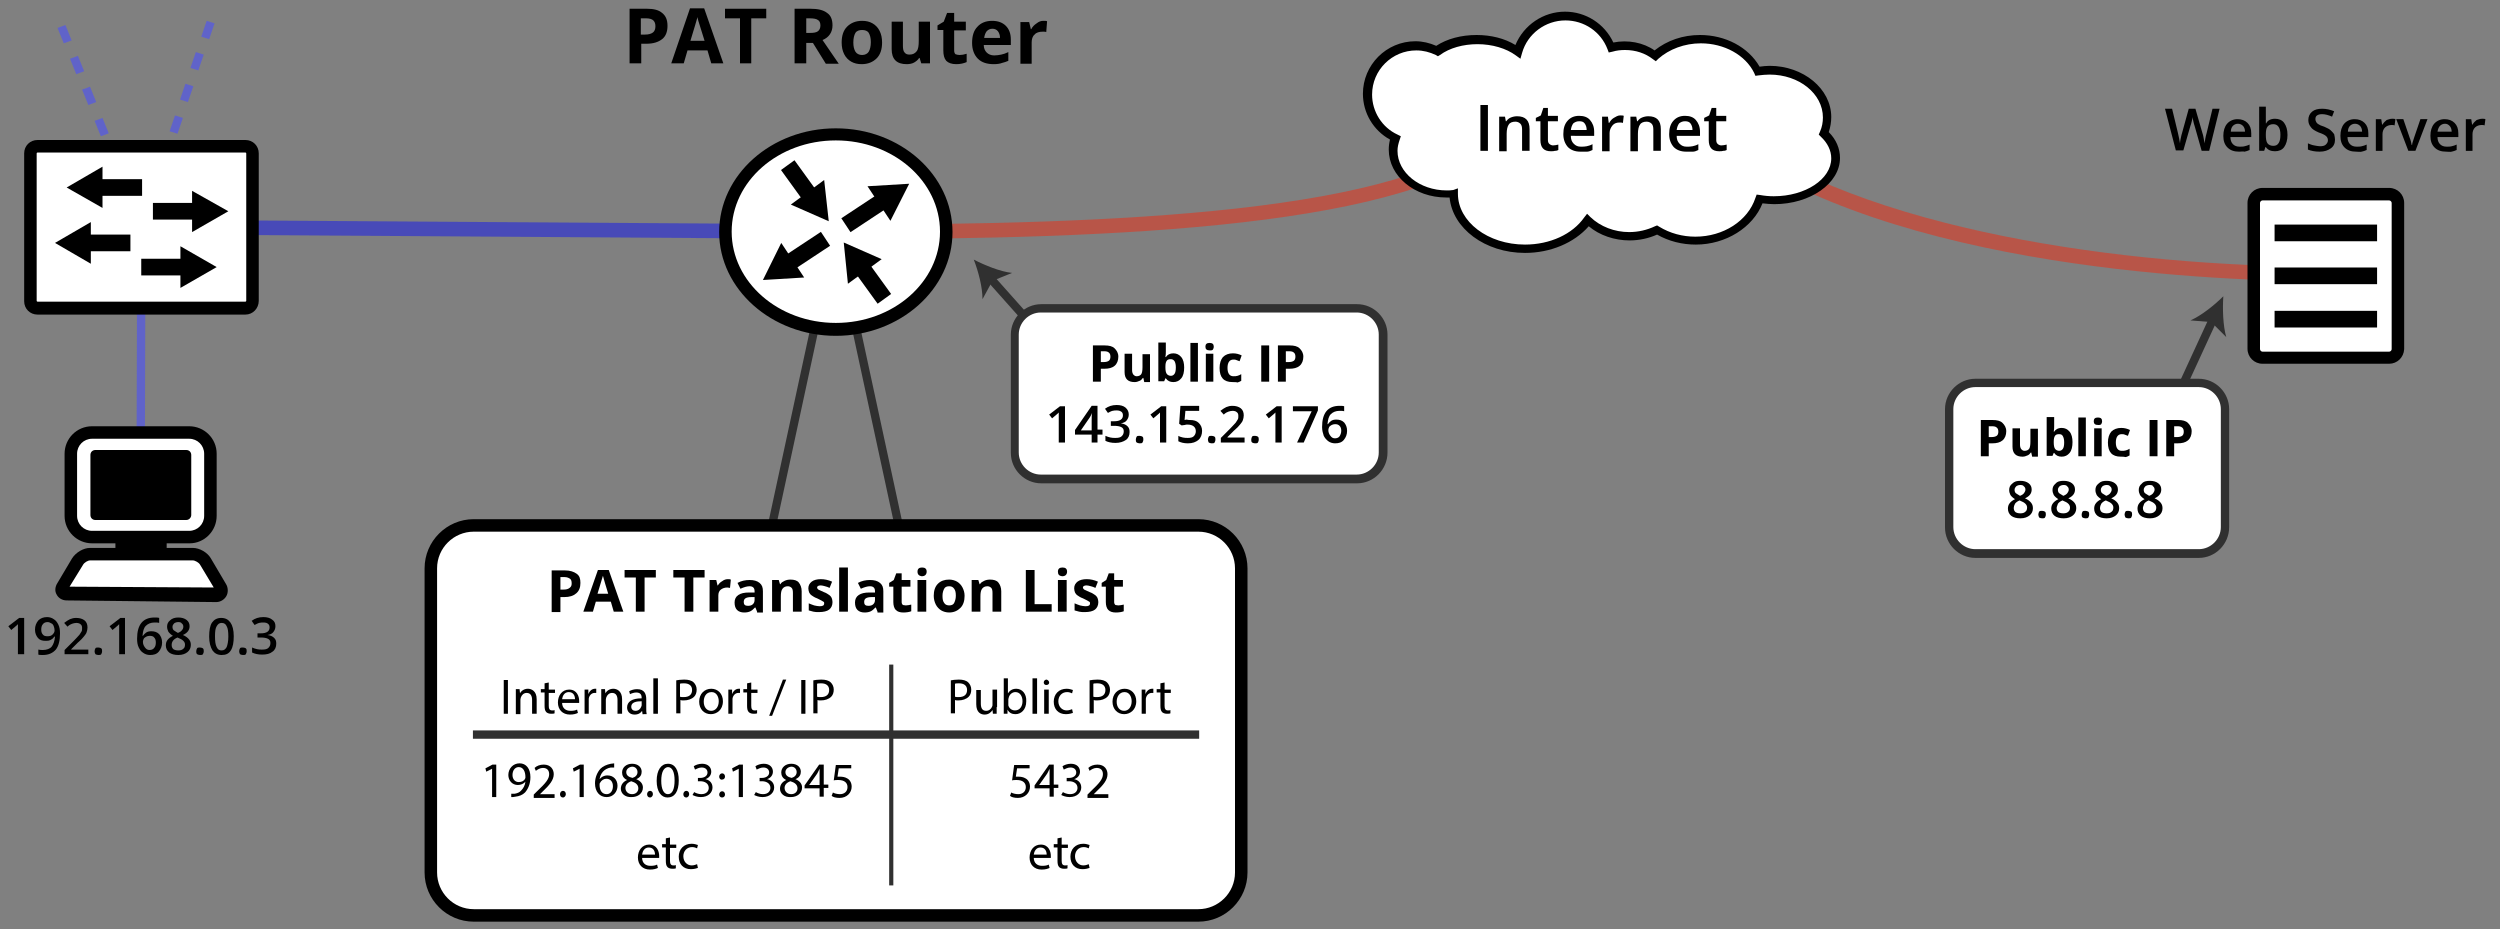 <?xml version="1.0" encoding="utf-8"?>
<!-- Generator: Adobe Illustrator 19.2.0, SVG Export Plug-In . SVG Version: 6.00 Build 0)  -->
<svg version="1.1" id="Layer_1" xmlns="http://www.w3.org/2000/svg" xmlns:xlink="http://www.w3.org/1999/xlink" x="0px" y="0px"
	 viewBox="0 0 600 223" style="enable-background:new 0 0 600 223;" xml:space="preserve">
<rect x="0" y="0" width="600" height="223" fill="#808080" stroke="none"/>
<style type="text/css">
	.st0{fill:#303030;}
	.st1{fill:#B85548;}
	.st2{fill:#484AB8;}
	.st3{fill:#6063C9;}
	.st4{fill:#FFFFFF;}
</style>
<g>
	<g>
		<rect x="209" y="54.6" transform="matrix(0.977 -0.211 0.211 0.977 -16.205 46.635)" class="st0" width="2" height="88.9"/>
	</g>
	<g>
		
			<rect x="146.8" y="98.1" transform="matrix(0.211 -0.977 0.977 0.211 53.928 265.067)" class="st0" width="88.9" height="2"/>
	</g>
	<g>
		<path class="st1" d="M201,57.4v-3.5c66,0,137.2-2.7,157.4-22.9l2.6,2.5C339.9,54.6,268,57.4,201,57.4z"/>
	</g>
	<g>
		<path class="st1" d="M558,67.5c-23,0-103.9-2.4-145.4-33.9l2.1-2.8C447,55.3,510,64,558,64V67.5z"/>
	</g>
	<g>
		
			<rect x="114.6" y="-29.2" transform="matrix(6.644497e-003 -1 1 6.644497e-003 60.441 171.024)" class="st2" width="3.5" height="168.7"/>
	</g>
	<g>
		<path class="st3" d="M33,54.9l-1.5-3.6l1.9-0.7l1.5,3.6L33,54.9z M30.1,47.5l-1.5-3.7l1.9-0.7l1.5,3.7L30.1,47.5z M27.2,40.1
			l-1.5-3.7l1.9-0.7l1.5,3.7L27.2,40.1z M24.2,32.7L22.7,29l1.9-0.7l1.5,3.7L24.2,32.7z M21.2,25.2l-1.5-3.7l1.9-0.7l1.5,3.7
			L21.2,25.2z M18.3,17.8l-1.5-3.7l1.9-0.7l1.5,3.7L18.3,17.8z M15.3,10.4l-1.5-3.7l1.9-0.7l1.5,3.7L15.3,10.4z"/>
	</g>
	<g>
		<path class="st3" d="M34.9,54.8L33,54.2l1.3-3.8l1.9,0.6L34.9,54.8z M37.5,47.3l-1.9-0.6l1.3-3.8l1.9,0.6L37.5,47.3z M40,39.7
			l-1.9-0.6l1.3-3.8l1.9,0.6L40,39.7z M42.6,32.1l-1.9-0.6l1.3-3.8l1.9,0.6L42.6,32.1z M45.1,24.5l-1.9-0.6l1.3-3.8l1.9,0.6
			L45.1,24.5z M47.6,16.9l-1.9-0.6l1.3-3.8l1.9,0.6L47.6,16.9z M50.2,9.4l-1.9-0.6l1.3-3.8l1.9,0.6L50.2,9.4z"/>
	</g>
	<g>
		
			<rect x="3" y="84.4" transform="matrix(2.929675e-003 -1 1 2.929675e-003 -51.66 119.084)" class="st3" width="61.8" height="2"/>
	</g>
	<g>
		<g>
			<path class="st4" d="M58.9,74H9c-0.9,0-1.7-0.8-1.7-1.7V36.8c0-0.9,0.8-1.7,1.7-1.7h49.9c0.9,0,1.7,0.8,1.7,1.7v35.4
				C60.6,73.2,59.9,74,58.9,74z"/>
			<path d="M58.9,75.5H9c-1.8,0-3.2-1.4-3.2-3.2V36.8c0-1.8,1.4-3.2,3.2-3.2h49.9c1.8,0,3.2,1.4,3.2,3.2v35.4
				C62.1,74,60.7,75.5,58.9,75.5z M9,36.6c-0.1,0-0.2,0.1-0.2,0.2v35.4c0,0.1,0.1,0.2,0.2,0.2h49.9c0.1,0,0.2-0.1,0.2-0.2V36.8
				c0-0.1-0.1-0.2-0.2-0.2H9z"/>
		</g>
		<g>
			<g>
				<g>
					<g>
						<rect x="23.2" y="43" width="10.9" height="4"/>
					</g>
					<g>
						<g>
							<polygon points="24.6,40 16,45 24.6,49.9 							"/>
						</g>
					</g>
				</g>
				<g>
					<g>
						<rect x="20.4" y="56.3" width="10.9" height="4"/>
					</g>
					<g>
						<g>
							<polygon points="21.8,53.3 13.2,58.3 21.8,63.3 							"/>
						</g>
					</g>
				</g>
			</g>
			<g>
				<g>
					<g>
						<rect x="33.9" y="62.1" width="10.9" height="4"/>
					</g>
					<g>
						<g>
							<polygon points="43.3,69.1 52,64.1 43.3,59.1 							"/>
						</g>
					</g>
				</g>
				<g>
					<g>
						<rect x="36.7" y="48.7" width="10.9" height="4"/>
					</g>
					<g>
						<g>
							<polygon points="46.1,55.7 54.8,50.7 46.1,45.8 							"/>
						</g>
					</g>
				</g>
			</g>
		</g>
	</g>
	<g>
		<g>
			<path class="st4" d="M45.5,128.9H22.1c-2.8,0-5.1-2.3-5.1-5.1v-14.9c0-2.8,2.3-5.1,5.1-5.1h23.3c2.8,0,5.1,2.3,5.1,5.1v14.9
				C50.5,126.6,48.2,128.9,45.5,128.9z"/>
			<path d="M45.5,130.4H22.1c-3.6,0-6.6-2.9-6.6-6.6v-14.9c0-3.6,2.9-6.6,6.6-6.6h23.3c3.6,0,6.6,2.9,6.6,6.6v14.9
				C52,127.4,49.1,130.4,45.5,130.4z M22.1,105.3c-2,0-3.6,1.6-3.6,3.6v14.9c0,2,1.6,3.6,3.6,3.6h23.3c2,0,3.6-1.6,3.6-3.6v-14.9
				c0-2-1.6-3.6-3.6-3.6H22.1z"/>
		</g>
		<g>
			<g>
				<path class="st4" d="M16,142.3c-1.1,0-1.5-0.8-1-1.7l3.5-5.6c0.6-0.9,1.9-1.5,3-1.5h24.7c1.1,0,2.5,0.6,3,1.5l3.6,5.9
					c0.6,0.9,0.1,1.7-1,1.7L16,142.3z"/>
			</g>
			<g>
				<path d="M51.9,144.5C51.9,144.5,51.9,144.5,51.9,144.5L16,144.1c-1.1,0-2-0.6-2.4-1.4c-0.5-0.8-0.4-1.9,0.2-2.8l3.5-5.9
					c0.9-1.4,2.7-2.5,4.3-2.5h24.7c1.6,0,3.5,1.1,4.3,2.5l3.6,6.1c0.6,0.9,0.6,2.2,0.1,3C53.9,143.8,53,144.5,51.9,144.5z M16,140.8
					l0.1,1.5L16,140.8C16,140.8,16,140.8,16,140.8z M16.7,140.8l34.6,0.2l-3.3-5.5c-0.3-0.5-1.2-1-1.7-1H21.6
					c-0.5,0-1.4,0.5-1.7,1.1L16.7,140.8z"/>
			</g>
		</g>
		<g>
			<rect x="27.7" y="128.9" width="12.3" height="4.2"/>
		</g>
		<g>
			<path d="M44.7,124.8H22.9c-0.7,0-1.2-0.5-1.2-1.2v-14.4c0-0.7,0.5-1.2,1.2-1.2h21.8c0.7,0,1.2,0.5,1.2,1.2v14.4
				C45.9,124.2,45.4,124.8,44.7,124.8z"/>
		</g>
	</g>
	<g>
		<path d="M5.7,157H4.3v-5.6c0-0.7,0-1.2,0-1.6c-0.1,0.1-0.2,0.2-0.3,0.3c-0.1,0.1-0.6,0.5-1.3,1.1l-0.7-0.9l2.6-2h1.2V157z"/>
		<path d="M14.4,152c0,1.7-0.3,3-1,3.9c-0.7,0.8-1.7,1.3-3.1,1.3c-0.5,0-0.9,0-1.1-0.1v-1.2c0.4,0.1,0.7,0.1,1.1,0.1
			c0.9,0,1.7-0.3,2.1-0.8s0.7-1.3,0.8-2.4H13c-0.2,0.4-0.5,0.6-0.9,0.8s-0.7,0.2-1.2,0.2c-0.8,0-1.4-0.2-1.8-0.7
			c-0.4-0.5-0.7-1.1-0.7-2c0-0.9,0.3-1.6,0.8-2.2c0.5-0.5,1.2-0.8,2.1-0.8c0.6,0,1.2,0.2,1.6,0.5c0.5,0.3,0.8,0.7,1.1,1.3
			C14.3,150.5,14.4,151.2,14.4,152z M11.4,149.3c-0.5,0-0.9,0.2-1.1,0.5c-0.3,0.3-0.4,0.8-0.4,1.3c0,0.5,0.1,0.9,0.4,1.2
			c0.2,0.3,0.6,0.4,1.1,0.4c0.5,0,0.9-0.1,1.2-0.4c0.3-0.3,0.5-0.6,0.5-1c0-0.4-0.1-0.7-0.2-1c-0.1-0.3-0.3-0.6-0.6-0.7
			C12,149.4,11.7,149.3,11.4,149.3z"/>
		<path d="M21.4,157h-5.9V156l2.3-2.3c0.7-0.7,1.1-1.2,1.3-1.4c0.2-0.3,0.4-0.6,0.5-0.8s0.1-0.5,0.1-0.8c0-0.4-0.1-0.7-0.4-0.9
			c-0.2-0.2-0.6-0.3-1-0.3c-0.3,0-0.7,0.1-1,0.2c-0.3,0.1-0.7,0.3-1.1,0.7l-0.8-0.9c0.5-0.4,1-0.7,1.4-0.9c0.5-0.2,0.9-0.3,1.5-0.3
			c0.8,0,1.5,0.2,2,0.6s0.7,1,0.7,1.7c0,0.4-0.1,0.8-0.2,1.1c-0.1,0.4-0.4,0.7-0.7,1.1c-0.3,0.4-0.8,0.9-1.5,1.5l-1.5,1.5v0.1h4.1
			V157z"/>
		<path d="M22.7,156.3c0-0.3,0.1-0.5,0.2-0.7s0.4-0.2,0.7-0.2c0.3,0,0.5,0.1,0.7,0.2c0.2,0.2,0.2,0.4,0.2,0.7c0,0.3-0.1,0.5-0.2,0.7
			s-0.4,0.2-0.7,0.2s-0.5-0.1-0.7-0.2C22.8,156.8,22.7,156.6,22.7,156.3z"/>
		<path d="M30,157h-1.4v-5.6c0-0.7,0-1.2,0-1.6c-0.1,0.1-0.2,0.2-0.3,0.3c-0.1,0.1-0.6,0.5-1.3,1.1l-0.7-0.9l2.6-2H30V157z"/>
		<path d="M32.9,153.3c0-3.4,1.4-5.1,4.2-5.1c0.4,0,0.8,0,1.1,0.1v1.2c-0.3-0.1-0.7-0.1-1.1-0.1c-0.9,0-1.6,0.3-2.1,0.8
			c-0.5,0.5-0.7,1.3-0.8,2.4h0.1c0.2-0.3,0.5-0.6,0.8-0.8c0.3-0.2,0.7-0.3,1.2-0.3c0.8,0,1.4,0.2,1.9,0.7c0.4,0.5,0.7,1.1,0.7,2
			c0,0.9-0.3,1.6-0.8,2.2s-1.2,0.8-2.1,0.8c-0.6,0-1.2-0.2-1.6-0.5c-0.5-0.3-0.8-0.7-1.1-1.3C33,154.8,32.9,154.1,32.9,153.3z
			 M35.9,156c0.5,0,0.9-0.2,1.1-0.5c0.3-0.3,0.4-0.8,0.4-1.3c0-0.5-0.1-0.9-0.4-1.2c-0.2-0.3-0.6-0.4-1.1-0.4
			c-0.3,0-0.6,0.1-0.8,0.2s-0.5,0.3-0.6,0.5c-0.1,0.2-0.2,0.5-0.2,0.7c0,0.6,0.2,1,0.5,1.4S35.4,156,35.9,156z"/>
		<path d="M42.8,148.2c0.8,0,1.5,0.2,2,0.6s0.7,0.9,0.7,1.5c0,0.9-0.5,1.6-1.6,2.1c0.7,0.3,1.2,0.7,1.5,1.1c0.3,0.4,0.4,0.8,0.4,1.3
			c0,0.7-0.3,1.3-0.8,1.7c-0.5,0.4-1.2,0.7-2.2,0.7c-0.9,0-1.7-0.2-2.2-0.6c-0.5-0.4-0.8-1-0.8-1.7c0-0.5,0.1-0.9,0.4-1.3
			c0.3-0.4,0.7-0.7,1.3-1c-0.5-0.3-0.9-0.7-1.1-1c-0.2-0.4-0.3-0.8-0.3-1.2c0-0.6,0.2-1.1,0.7-1.5C41.3,148.4,42,148.2,42.8,148.2z
			 M41.2,154.8c0,0.4,0.1,0.7,0.4,1c0.3,0.2,0.7,0.3,1.2,0.3c0.5,0,0.9-0.1,1.2-0.4c0.3-0.2,0.4-0.6,0.4-1c0-0.3-0.1-0.6-0.4-0.9
			c-0.3-0.3-0.7-0.5-1.2-0.7l-0.2-0.1c-0.5,0.2-0.9,0.5-1.1,0.8S41.2,154.4,41.2,154.8z M42.8,149.3c-0.4,0-0.7,0.1-1,0.3
			c-0.2,0.2-0.4,0.5-0.4,0.8c0,0.2,0,0.4,0.1,0.6c0.1,0.2,0.2,0.3,0.4,0.4c0.2,0.1,0.4,0.3,0.8,0.5c0.5-0.2,0.8-0.4,1-0.7
			c0.2-0.2,0.3-0.5,0.3-0.8c0-0.3-0.1-0.6-0.4-0.8C43.5,149.4,43.2,149.3,42.8,149.3z"/>
		<path d="M47.1,156.3c0-0.3,0.1-0.5,0.2-0.7s0.4-0.2,0.7-0.2c0.3,0,0.5,0.1,0.7,0.2c0.2,0.2,0.2,0.4,0.2,0.7c0,0.3-0.1,0.5-0.2,0.7
			s-0.4,0.2-0.7,0.2s-0.5-0.1-0.7-0.2C47.1,156.8,47.1,156.6,47.1,156.3z"/>
		<path d="M56.1,152.7c0,1.5-0.2,2.6-0.7,3.4s-1.2,1.1-2.2,1.1c-1,0-1.7-0.4-2.2-1.1c-0.5-0.8-0.8-1.9-0.8-3.3
			c0-1.5,0.2-2.7,0.7-3.4c0.5-0.7,1.2-1.1,2.2-1.1c1,0,1.7,0.4,2.2,1.1S56.1,151.2,56.1,152.7z M51.6,152.7c0,1.2,0.1,2,0.4,2.6
			s0.6,0.8,1.2,0.8s0.9-0.3,1.2-0.8c0.2-0.5,0.4-1.4,0.4-2.5c0-1.2-0.1-2-0.4-2.5c-0.2-0.5-0.6-0.8-1.2-0.8s-0.9,0.3-1.2,0.8
			S51.6,151.5,51.6,152.7z"/>
		<path d="M57.4,156.3c0-0.3,0.1-0.5,0.2-0.7s0.4-0.2,0.7-0.2c0.3,0,0.5,0.1,0.7,0.2c0.2,0.2,0.2,0.4,0.2,0.7c0,0.3-0.1,0.5-0.2,0.7
			s-0.4,0.2-0.7,0.2s-0.5-0.1-0.7-0.2C57.5,156.8,57.4,156.6,57.4,156.3z"/>
		<path d="M66.1,150.3c0,0.6-0.2,1-0.5,1.4c-0.3,0.4-0.8,0.6-1.4,0.7v0c0.7,0.1,1.2,0.3,1.6,0.7s0.5,0.8,0.5,1.4
			c0,0.8-0.3,1.5-0.9,1.9c-0.6,0.5-1.4,0.7-2.5,0.7c-1,0-1.8-0.2-2.4-0.5v-1.2c0.4,0.2,0.8,0.3,1.2,0.4c0.4,0.1,0.8,0.1,1.2,0.1
			c0.7,0,1.2-0.1,1.5-0.4s0.5-0.6,0.5-1.2c0-0.5-0.2-0.8-0.6-1c-0.4-0.2-1-0.3-1.7-0.3h-0.8V152h0.8c1.4,0,2.1-0.5,2.1-1.4
			c0-0.4-0.1-0.7-0.4-0.9c-0.2-0.2-0.6-0.3-1.1-0.3c-0.3,0-0.6,0-1,0.1s-0.7,0.3-1.1,0.5l-0.7-1c0.8-0.6,1.7-0.9,2.8-0.9
			c0.9,0,1.6,0.2,2.1,0.6C65.9,149.1,66.1,149.6,66.1,150.3z"/>
	</g>
	<g>
		<g>
			<ellipse class="st4" cx="200.6" cy="55.7" rx="26.5" ry="23.4"/>
			<path d="M200.6,80.6c-15.4,0-28-11.2-28-24.9s12.5-24.9,28-24.9s28,11.2,28,24.9S216,80.6,200.6,80.6z M200.6,33.7
				c-13.8,0-25,9.8-25,21.9s11.2,21.9,25,21.9s25-9.8,25-21.9S214.4,33.7,200.6,33.7z"/>
		</g>
		<g>
			<g>
				<g>
					<rect x="189.9" y="38.7" transform="matrix(0.81 -0.586 0.586 0.81 10.939 120.736)" width="4" height="9.5"/>
				</g>
				<g>
					<g>
						<polygon points="189.8,49.1 198.9,53.1 197.8,43.2 						"/>
					</g>
				</g>
			</g>
			<g>
				<g>
					<rect x="188.2" y="58.3" transform="matrix(0.834 -0.551 0.551 0.834 -1.154 116.729)" width="10.9" height="4"/>
				</g>
				<g>
					<g>
						<polygon points="187.5,58.3 183.1,67.2 193,66.6 						"/>
					</g>
				</g>
			</g>
			<g>
				<g>
					<rect x="207.5" y="63.1" transform="matrix(0.81 -0.586 0.586 0.81 1.274150e-002 135.683)" width="4" height="9.5"/>
				</g>
				<g>
					<g>
						<polygon points="211.6,62.2 202.5,58.2 203.5,68.1 						"/>
					</g>
				</g>
			</g>
			<g>
				<g>
					<rect x="202.2" y="49" transform="matrix(0.834 -0.551 0.551 0.834 6.285 122.93)" width="10.9" height="4"/>
				</g>
				<g>
					<g>
						<polygon points="213.7,53 218.2,44.1 208.2,44.7 						"/>
					</g>
				</g>
			</g>
		</g>
	</g>
	<g>
		<path d="M160.2,6.2c0,1.4-0.4,2.5-1.3,3.2c-0.9,0.7-2.1,1.1-3.8,1.1h-1.2v4.7h-2.8V2.1h4.2c1.6,0,2.8,0.3,3.6,1
			C159.8,3.8,160.2,4.8,160.2,6.2z M153.9,8.3h0.9c0.9,0,1.5-0.2,1.9-0.5s0.6-0.8,0.6-1.5c0-0.7-0.2-1.1-0.5-1.4s-0.9-0.5-1.7-0.5
			h-1.3V8.3z"/>
		<path d="M170.7,15.2l-0.9-3.1H165l-0.9,3.1h-3L165.6,2h3.4l4.6,13.2H170.7z M169.1,9.8c-0.9-2.8-1.4-4.4-1.5-4.8
			c-0.1-0.4-0.2-0.7-0.2-0.9c-0.2,0.8-0.8,2.7-1.7,5.7H169.1z"/>
		<path d="M180.4,15.2h-2.8V4.4H174V2.1h9.9v2.3h-3.6V15.2z"/>
		<path d="M193.5,10.2v5h-2.8V2.1h3.8c1.8,0,3.1,0.3,4,1c0.9,0.6,1.3,1.6,1.3,3c0,0.8-0.2,1.5-0.6,2.1c-0.4,0.6-1,1.1-1.8,1.4
			c2,2.9,3.3,4.8,3.9,5.7h-3.1l-3.1-5H193.5z M193.5,7.9h0.9c0.9,0,1.5-0.1,1.9-0.4c0.4-0.3,0.6-0.8,0.6-1.4c0-0.6-0.2-1.1-0.6-1.3
			c-0.4-0.3-1.1-0.4-2-0.4h-0.8V7.9z"/>
		<path d="M211.7,10.2c0,1.6-0.4,2.9-1.3,3.8c-0.9,0.9-2.1,1.4-3.6,1.4c-1,0-1.8-0.2-2.5-0.6c-0.7-0.4-1.3-1-1.7-1.8
			s-0.6-1.7-0.6-2.8c0-1.6,0.4-2.9,1.3-3.8c0.9-0.9,2.1-1.4,3.6-1.4c1,0,1.8,0.2,2.5,0.6c0.7,0.4,1.3,1,1.7,1.8
			C211.5,8.2,211.7,9.1,211.7,10.2z M204.8,10.2c0,1,0.2,1.7,0.5,2.2s0.9,0.8,1.6,0.8c0.7,0,1.3-0.3,1.6-0.8s0.5-1.3,0.5-2.3
			c0-1-0.2-1.7-0.5-2.2c-0.3-0.5-0.9-0.7-1.6-0.7c-0.7,0-1.3,0.2-1.6,0.7C205,8.4,204.8,9.2,204.8,10.2z"/>
		<path d="M221.1,15.2l-0.4-1.3h-0.1c-0.3,0.5-0.7,0.8-1.2,1.1s-1.2,0.4-1.8,0.4c-1.2,0-2.1-0.3-2.7-0.9c-0.6-0.6-0.9-1.5-0.9-2.7
			V5.2h2.7V11c0,0.7,0.1,1.3,0.4,1.6c0.3,0.4,0.7,0.5,1.2,0.5c0.8,0,1.3-0.3,1.7-0.8s0.5-1.4,0.5-2.5V5.2h2.7v10H221.1z"/>
		<path d="M230.3,13.2c0.5,0,1.1-0.1,1.7-0.3v2c-0.7,0.3-1.5,0.5-2.5,0.5c-1.1,0-1.9-0.3-2.4-0.8c-0.5-0.6-0.7-1.4-0.7-2.5V7.2H225
			V6.1l1.5-0.9l0.8-2.1h1.7v2.1h2.8v2.1h-2.8v4.8c0,0.4,0.1,0.7,0.3,0.9C229.6,13.1,229.9,13.2,230.3,13.2z"/>
		<path d="M238.5,15.4c-1.6,0-2.9-0.4-3.8-1.3s-1.4-2.2-1.4-3.8c0-1.7,0.4-3,1.3-3.9c0.8-0.9,2-1.4,3.5-1.4c1.4,0,2.5,0.4,3.3,1.2
			c0.8,0.8,1.2,1.9,1.2,3.3v1.3h-6.5c0,0.8,0.3,1.4,0.7,1.8c0.4,0.4,1,0.7,1.8,0.7c0.6,0,1.2-0.1,1.7-0.2c0.5-0.1,1.1-0.3,1.7-0.6
			v2.1c-0.5,0.2-1,0.4-1.5,0.5C240,15.3,239.3,15.4,238.5,15.4z M238.2,6.9c-0.6,0-1,0.2-1.4,0.6c-0.3,0.4-0.5,0.9-0.6,1.6h3.8
			c0-0.7-0.2-1.2-0.5-1.6C239.2,7.1,238.7,6.9,238.2,6.9z"/>
		<path d="M250.4,5c0.4,0,0.7,0,0.9,0.1l-0.2,2.6c-0.2-0.1-0.5-0.1-0.8-0.1c-0.9,0-1.6,0.2-2,0.7c-0.5,0.4-0.7,1.1-0.7,1.9v5.1h-2.7
			v-10h2.1l0.4,1.7h0.1c0.3-0.6,0.7-1,1.3-1.4C249.3,5.2,249.8,5,250.4,5z"/>
	</g>
	<g>
		<g>
			
				<rect x="246.4" y="63.1" transform="matrix(0.747 -0.665 0.665 0.747 10.979 184.248)" class="st0" width="2" height="29.3"/>
		</g>
		<g>
			<g>
				<path class="st0" d="M233.7,62.3c2.7,1.4,6.4,2.9,9.2,3.2l-4.7,1.9l-2.4,4.4C235.8,68.9,234.8,65.1,233.7,62.3z"/>
			</g>
		</g>
	</g>
	<g>
		<g>
			<g>
				<path class="st4" d="M325.7,115h-75.8c-3.5,0-6.3-2.8-6.3-6.3V80.3c0-3.5,2.8-6.3,6.3-6.3h75.8c3.5,0,6.3,2.8,6.3,6.3v28.3
					C332,112.1,329.2,115,325.7,115z"/>
			</g>
			<g>
				<path class="st0" d="M325.7,116h-75.8c-4,0-7.3-3.3-7.3-7.3V80.3c0-4,3.3-7.3,7.3-7.3h75.8c4,0,7.3,3.3,7.3,7.3v28.3
					C333,112.7,329.7,116,325.7,116z M249.8,75c-2.9,0-5.3,2.4-5.3,5.3v28.3c0,2.9,2.4,5.3,5.3,5.3h75.8c2.9,0,5.3-2.4,5.3-5.3V80.3
					c0-2.9-2.4-5.3-5.3-5.3H249.8z"/>
			</g>
		</g>
		<g>
			<path d="M268.4,85.6c0,0.9-0.3,1.7-0.9,2.2c-0.6,0.5-1.4,0.7-2.5,0.7h-0.8v3.1h-1.9v-8.7h2.8c1.1,0,1.9,0.2,2.4,0.7
				S268.4,84.7,268.4,85.6z M264.2,86.9h0.6c0.6,0,1-0.1,1.3-0.3s0.4-0.6,0.4-1c0-0.4-0.1-0.8-0.4-1c-0.2-0.2-0.6-0.3-1.1-0.3h-0.8
				V86.9z"/>
			<path d="M274.6,91.6l-0.2-0.9h-0.1c-0.2,0.3-0.5,0.6-0.8,0.7c-0.4,0.2-0.8,0.3-1.2,0.3c-0.8,0-1.4-0.2-1.8-0.6
				c-0.4-0.4-0.6-1-0.6-1.8v-4.4h1.8v3.9c0,0.5,0.1,0.8,0.3,1.1c0.2,0.2,0.4,0.4,0.8,0.4c0.5,0,0.9-0.2,1.1-0.5
				c0.2-0.3,0.3-0.9,0.3-1.7v-3.1h1.8v6.7H274.6z"/>
			<path d="M281.6,84.8c0.8,0,1.4,0.3,1.9,0.9s0.7,1.5,0.7,2.5c0,1.1-0.2,2-0.7,2.6s-1.1,0.9-1.9,0.9c-0.8,0-1.4-0.3-1.8-0.9h-0.1
				l-0.3,0.7h-1.4v-9.3h1.8v2.2c0,0.3,0,0.7-0.1,1.3h0.1C280.2,85.1,280.8,84.8,281.6,84.8z M281,86.2c-0.5,0-0.8,0.1-1,0.4
				c-0.2,0.3-0.3,0.7-0.3,1.4v0.2c0,0.7,0.1,1.2,0.3,1.5c0.2,0.3,0.6,0.5,1,0.5c0.4,0,0.7-0.2,0.9-0.5c0.2-0.3,0.3-0.8,0.3-1.5
				c0-0.7-0.1-1.1-0.3-1.5C281.7,86.4,281.4,86.2,281,86.2z"/>
			<path d="M287.5,91.6h-1.8v-9.3h1.8V91.6z"/>
			<path d="M289.3,83.2c0-0.6,0.3-0.9,1-0.9s1,0.3,1,0.9c0,0.3-0.1,0.5-0.2,0.7c-0.2,0.2-0.4,0.2-0.7,0.2
				C289.6,84.1,289.3,83.8,289.3,83.2z M291.2,91.6h-1.8v-6.7h1.8V91.6z"/>
			<path d="M295.8,91.7c-2.1,0-3.1-1.1-3.1-3.4c0-1.1,0.3-2,0.8-2.6c0.6-0.6,1.4-0.9,2.4-0.9c0.8,0,1.5,0.2,2.1,0.5l-0.5,1.4
				c-0.3-0.1-0.6-0.2-0.8-0.3s-0.5-0.1-0.7-0.1c-0.9,0-1.4,0.7-1.4,2c0,1.3,0.5,2,1.4,2c0.4,0,0.7,0,1-0.1c0.3-0.1,0.6-0.2,0.9-0.4
				v1.6c-0.3,0.2-0.6,0.3-0.9,0.4C296.7,91.7,296.3,91.7,295.8,91.7z"/>
			<path d="M302.7,91.6v-8.7h1.9v8.7H302.7z"/>
			<path d="M312.8,85.6c0,0.9-0.3,1.7-0.9,2.2c-0.6,0.5-1.4,0.7-2.5,0.7h-0.8v3.1h-1.9v-8.7h2.8c1.1,0,1.9,0.2,2.4,0.7
				S312.8,84.7,312.8,85.6z M308.6,86.9h0.6c0.6,0,1-0.1,1.3-0.3s0.4-0.6,0.4-1c0-0.4-0.1-0.8-0.4-1c-0.2-0.2-0.6-0.3-1.1-0.3h-0.8
				V86.9z"/>
			<path d="M255.5,106.2h-1.4v-5.6c0-0.7,0-1.2,0-1.6c-0.1,0.1-0.2,0.2-0.3,0.3c-0.1,0.1-0.6,0.5-1.3,1.1l-0.7-0.9l2.6-2h1.2V106.2z
				"/>
			<path d="M264.6,104.3h-1.2v1.9H262v-1.9h-4v-1.1l4-5.8h1.4v5.7h1.2V104.3z M262,103.2V101c0-0.8,0-1.4,0.1-1.9h0
				c-0.1,0.3-0.3,0.6-0.5,1l-2.2,3.2H262z"/>
			<path d="M270.9,99.5c0,0.6-0.2,1-0.5,1.4c-0.3,0.4-0.8,0.6-1.4,0.7v0c0.7,0.1,1.2,0.3,1.6,0.7s0.5,0.8,0.5,1.4
				c0,0.8-0.3,1.5-0.9,1.9s-1.4,0.7-2.5,0.7c-1,0-1.8-0.2-2.4-0.5v-1.2c0.4,0.2,0.8,0.3,1.2,0.4s0.8,0.1,1.2,0.1
				c0.7,0,1.2-0.1,1.5-0.4c0.3-0.3,0.5-0.6,0.5-1.2c0-0.5-0.2-0.8-0.6-1c-0.4-0.2-1-0.3-1.7-0.3h-0.8v-1.1h0.8
				c1.4,0,2.1-0.5,2.1-1.4c0-0.4-0.1-0.7-0.4-0.9s-0.6-0.3-1.1-0.3c-0.3,0-0.6,0-1,0.1s-0.7,0.3-1.1,0.5l-0.7-1
				c0.8-0.6,1.7-0.9,2.8-0.9c0.9,0,1.6,0.2,2.1,0.6C270.7,98.3,270.9,98.9,270.9,99.5z"/>
			<path d="M272.6,105.5c0-0.3,0.1-0.5,0.2-0.7s0.4-0.2,0.7-0.2c0.3,0,0.5,0.1,0.7,0.2c0.2,0.2,0.2,0.4,0.2,0.7
				c0,0.3-0.1,0.5-0.2,0.7s-0.4,0.2-0.7,0.2s-0.5-0.1-0.7-0.2C272.6,106,272.6,105.8,272.6,105.5z"/>
			<path d="M279.8,106.2h-1.4v-5.6c0-0.7,0-1.2,0-1.6c-0.1,0.1-0.2,0.2-0.3,0.3c-0.1,0.1-0.6,0.5-1.3,1.1l-0.7-0.9l2.6-2h1.2V106.2z
				"/>
			<path d="M285.6,100.8c0.9,0,1.6,0.2,2.1,0.7c0.5,0.5,0.8,1.1,0.8,1.9c0,0.9-0.3,1.7-0.9,2.2c-0.6,0.5-1.4,0.8-2.5,0.8
				c-1,0-1.7-0.2-2.3-0.5v-1.3c0.3,0.2,0.7,0.3,1.1,0.4c0.4,0.1,0.8,0.1,1.2,0.1c0.6,0,1.1-0.1,1.4-0.4c0.3-0.3,0.5-0.7,0.5-1.2
				c0-1-0.7-1.6-2-1.6c-0.2,0-0.4,0-0.7,0.1c-0.3,0-0.5,0.1-0.7,0.1l-0.6-0.4l0.3-4.3h4.5v1.2h-3.3l-0.2,2.2c0.1,0,0.3-0.1,0.5-0.1
				C285.1,100.8,285.3,100.8,285.6,100.8z"/>
			<path d="M289.9,105.5c0-0.3,0.1-0.5,0.2-0.7s0.4-0.2,0.7-0.2c0.3,0,0.5,0.1,0.7,0.2c0.2,0.2,0.2,0.4,0.2,0.7
				c0,0.3-0.1,0.5-0.2,0.7s-0.4,0.2-0.7,0.2s-0.5-0.1-0.7-0.2C290,106,289.9,105.8,289.9,105.5z"/>
			<path d="M298.9,106.2H293v-1.1l2.3-2.3c0.7-0.7,1.1-1.2,1.3-1.4c0.2-0.3,0.4-0.6,0.5-0.8s0.1-0.5,0.1-0.8c0-0.4-0.1-0.7-0.4-0.9
				c-0.2-0.2-0.6-0.3-1-0.3c-0.3,0-0.7,0.1-1,0.2c-0.3,0.1-0.7,0.3-1.1,0.7l-0.8-0.9c0.5-0.4,1-0.7,1.4-0.9c0.5-0.2,0.9-0.3,1.5-0.3
				c0.8,0,1.5,0.2,2,0.6c0.5,0.4,0.7,1,0.7,1.7c0,0.4-0.1,0.8-0.2,1.1c-0.1,0.4-0.4,0.7-0.7,1.1c-0.3,0.4-0.8,0.9-1.5,1.5l-1.5,1.5
				v0.1h4.1V106.2z"/>
			<path d="M300.3,105.5c0-0.3,0.1-0.5,0.2-0.7s0.4-0.2,0.7-0.2c0.3,0,0.5,0.1,0.7,0.2c0.2,0.2,0.2,0.4,0.2,0.7
				c0,0.3-0.1,0.5-0.2,0.7s-0.4,0.2-0.7,0.2c-0.3,0-0.5-0.1-0.7-0.2C300.3,106,300.3,105.8,300.3,105.5z"/>
			<path d="M307.5,106.2h-1.4v-5.6c0-0.7,0-1.2,0-1.6c-0.1,0.1-0.2,0.2-0.3,0.3c-0.1,0.1-0.6,0.5-1.3,1.1l-0.7-0.9l2.6-2h1.2V106.2z
				"/>
			<path d="M311.3,106.2l3.5-7.5h-4.5v-1.2h6v1l-3.4,7.7H311.3z"/>
			<path d="M317.3,102.5c0-3.4,1.4-5.1,4.2-5.1c0.4,0,0.8,0,1.1,0.1v1.2c-0.3-0.1-0.7-0.1-1.1-0.1c-0.9,0-1.6,0.3-2.1,0.8
				s-0.7,1.3-0.8,2.4h0.1c0.2-0.3,0.5-0.6,0.8-0.8c0.3-0.2,0.7-0.3,1.2-0.3c0.8,0,1.4,0.2,1.9,0.7c0.4,0.5,0.7,1.1,0.7,2
				c0,0.9-0.3,1.6-0.8,2.2s-1.2,0.8-2.1,0.8c-0.6,0-1.2-0.2-1.6-0.5s-0.8-0.7-1.1-1.3C317.5,104,317.3,103.3,317.3,102.5z
				 M320.4,105.2c0.5,0,0.9-0.2,1.1-0.5s0.4-0.8,0.4-1.3c0-0.5-0.1-0.9-0.4-1.2s-0.6-0.4-1.1-0.4c-0.3,0-0.6,0.1-0.8,0.2
				s-0.5,0.3-0.6,0.5s-0.2,0.5-0.2,0.7c0,0.6,0.2,1,0.5,1.4S319.9,105.2,320.4,105.2z"/>
		</g>
	</g>
	<g>
		<g>
			<path class="st4" d="M437.6,32c0.5-1.2,0.8-2.5,0.8-3.8c0-6.2-6.2-11.3-13.8-11.3c-1,0-2,0.1-2.9,0.3c-2.2-4.5-7.5-7.6-13.7-7.6
				c-4.3,0-8.2,1.5-10.9,4c-1.9-1.5-4.4-2.5-7.3-2.5c-1.1,0-2.2,0.2-3.2,0.4c-1.7-4.4-6-7.6-11-7.6c-5.4,0-9.9,3.6-11.4,8.5
				c-2.4-1.8-5.9-2.9-9.8-2.9c-3.8,0-7.2,1.1-9.6,2.7c-1.5-0.8-3.3-1.2-5.1-1.2c-6.4,0-11.6,5.2-11.6,11.6c0,4.7,2.8,8.7,6.7,10.5
				c-0.3,0.9-0.5,1.9-0.5,2.9c0,5.8,5.7,10.5,12.8,10.5c0.6,0,1.2,0,1.7-0.1c0,0,0,0.1,0,0.1c0,7.3,7.7,13.3,17.1,13.3
				c6.5,0,12.1-2.8,15-6.9c2.5,2.4,6,3.9,10,3.9c2.4,0,4.7-0.6,6.7-1.5c2.6,1.6,5.8,2.6,9.3,2.6c7.3,0,13.4-4.2,15.3-10
				c1.1,0.2,2.2,0.3,3.4,0.3c8.2,0,14.8-4.5,14.8-10.1C440.4,35.7,439.4,33.6,437.6,32z"/>
			<path d="M366,60.7c-9.6,0-17.4-5.9-18.1-13.3c-0.3,0-0.5,0-0.8,0c-7.6,0-13.8-5.1-13.8-11.5c0-0.8,0.1-1.6,0.3-2.4
				c-4-2.2-6.5-6.4-6.5-11c0-6.9,5.6-12.6,12.6-12.6c1.7,0,3.4,0.4,5,1.1c2.6-1.7,6-2.6,9.7-2.6c3.4,0,6.7,0.8,9.3,2.4
				c2-4.8,6.7-8,11.9-8c5,0,9.5,2.9,11.6,7.4c3.5-0.7,7.2,0,9.9,1.9c3-2.4,6.8-3.7,10.9-3.7c6.1,0,11.6,2.9,14.3,7.6
				c0.8-0.1,1.6-0.2,2.4-0.2c8.1,0,14.8,5.5,14.8,12.3c0,1.2-0.2,2.4-0.6,3.6c1.8,1.8,2.7,4,2.7,6.2c0,6.1-7.1,11.1-15.8,11.1
				c-0.9,0-1.8-0.1-2.8-0.2c-2.3,5.8-8.8,9.9-16,9.9c-3.3,0-6.5-0.8-9.3-2.4c-2,0.9-4.3,1.4-6.6,1.4c-3.6,0-7.2-1.2-9.8-3.4
				C377.8,58.3,372.1,60.7,366,60.7z M349.9,45.2l0,1.3c0,6.7,7.2,12.2,16.1,12.2c6,0,11.4-2.5,14.2-6.5l0.7-0.9l0.8,0.8
				c2.4,2.3,5.8,3.6,9.3,3.6c2.2,0,4.3-0.5,6.2-1.4l0.5-0.2l0.5,0.3c2.6,1.6,5.6,2.4,8.7,2.4c6.7,0,12.6-3.8,14.4-9.3l0.3-0.8
				l0.8,0.1c1.1,0.2,2.2,0.3,3.3,0.3c7.6,0,13.8-4.1,13.8-9.1c0-1.9-0.9-3.7-2.5-5.2l-0.5-0.5l0.3-0.7c0.5-1.1,0.7-2.3,0.7-3.4
				c0-5.7-5.7-10.3-12.8-10.3c-0.9,0-1.8,0.1-2.7,0.2l-0.7,0.1l-0.3-0.7c-2.1-4.3-7.2-7.1-12.8-7.1c-3.9,0-7.6,1.4-10.2,3.7
				l-0.6,0.6l-0.7-0.5c-1.8-1.4-4.1-2.2-6.7-2.2c-1,0-2,0.1-3,0.4l-0.9,0.2l-0.3-0.8c-1.6-4.2-5.6-6.9-10.1-6.9
				c-4.8,0-9.1,3.2-10.4,7.8l-0.4,1.4l-1.1-0.8c-2.3-1.7-5.7-2.7-9.2-2.7c-3.4,0-6.7,0.9-9,2.6l-0.5,0.3l-0.5-0.3
				c-1.5-0.7-3-1.1-4.7-1.1c-5.8,0-10.6,4.7-10.6,10.6c0,4.1,2.4,7.9,6.1,9.6l0.8,0.4l-0.3,0.9c-0.3,0.9-0.5,1.7-0.5,2.6
				c0,5.2,5.3,9.5,11.8,9.5c0.5,0,1,0,1.6-0.1L349.9,45.2z"/>
		</g>
		<g>
			<path d="M355.3,36.2v-11h1.8v11H355.3z"/>
			<path d="M367.1,36.2h-1.8v-5.1c0-0.6-0.1-1.1-0.4-1.4c-0.3-0.3-0.7-0.5-1.2-0.5c-0.7,0-1.3,0.2-1.6,0.7c-0.3,0.4-0.5,1.2-0.5,2.2
				v4.2h-1.8v-8.3h1.4l0.2,1.1h0.1c0.3-0.4,0.6-0.7,1.1-0.9s1-0.3,1.5-0.3c2,0,3,1,3,3.1V36.2z"/>
			<path d="M372.7,34.9c0.4,0,0.9-0.1,1.3-0.2v1.3c-0.2,0.1-0.4,0.2-0.8,0.2c-0.3,0.1-0.6,0.1-1,0.1c-1.7,0-2.5-0.9-2.5-2.7v-4.5
				h-1.1v-0.8l1.2-0.6l0.6-1.8h1.1v1.9h2.4v1.3h-2.4v4.5c0,0.4,0.1,0.7,0.3,0.9S372.4,34.9,372.7,34.9z"/>
			<path d="M379.3,36.4c-1.3,0-2.3-0.4-3-1.1c-0.7-0.8-1.1-1.8-1.1-3.1c0-1.4,0.3-2.4,1-3.2c0.7-0.8,1.6-1.2,2.8-1.2
				c1.1,0,2,0.3,2.6,1s1,1.6,1,2.8v1H377c0,0.8,0.2,1.4,0.7,1.9s1,0.7,1.7,0.7c0.5,0,1,0,1.4-0.1s0.9-0.2,1.4-0.5v1.4
				c-0.4,0.2-0.9,0.4-1.3,0.4S379.9,36.4,379.3,36.4z M379,29.1c-0.6,0-1,0.2-1.4,0.5c-0.3,0.4-0.5,0.9-0.6,1.6h3.8
				c0-0.7-0.2-1.2-0.5-1.6C380,29.2,379.6,29.1,379,29.1z"/>
			<path d="M388.8,27.7c0.4,0,0.7,0,0.9,0.1l-0.2,1.7c-0.3-0.1-0.5-0.1-0.8-0.1c-0.7,0-1.3,0.2-1.7,0.7s-0.7,1.1-0.7,1.8v4.4h-1.8
				v-8.3h1.4l0.2,1.5h0.1c0.3-0.5,0.6-0.9,1.1-1.2S388.3,27.7,388.8,27.7z"/>
			<path d="M398.6,36.2h-1.8v-5.1c0-0.6-0.1-1.1-0.4-1.4c-0.3-0.3-0.7-0.5-1.2-0.5c-0.7,0-1.3,0.2-1.6,0.7c-0.3,0.4-0.5,1.2-0.5,2.2
				v4.2h-1.8v-8.3h1.4l0.2,1.1h0.1c0.3-0.4,0.6-0.7,1.1-0.9s1-0.3,1.5-0.3c2,0,3,1,3,3.1V36.2z"/>
			<path d="M404.7,36.4c-1.3,0-2.3-0.4-3-1.1c-0.7-0.8-1.1-1.8-1.1-3.1c0-1.4,0.3-2.4,1-3.2c0.7-0.8,1.6-1.2,2.8-1.2
				c1.1,0,2,0.3,2.6,1s1,1.6,1,2.8v1h-5.6c0,0.8,0.2,1.4,0.7,1.9s1,0.7,1.7,0.7c0.5,0,1,0,1.4-0.1s0.9-0.2,1.4-0.5v1.4
				c-0.4,0.2-0.9,0.4-1.3,0.4S405.3,36.4,404.7,36.4z M404.4,29.1c-0.6,0-1,0.2-1.4,0.5c-0.3,0.4-0.5,0.9-0.6,1.6h3.8
				c0-0.7-0.2-1.2-0.5-1.6C405.4,29.2,404.9,29.1,404.4,29.1z"/>
			<path d="M413.1,34.9c0.4,0,0.9-0.1,1.3-0.2v1.3c-0.2,0.1-0.4,0.2-0.8,0.2c-0.3,0.1-0.6,0.1-1,0.1c-1.7,0-2.5-0.9-2.5-2.7v-4.5
				H409v-0.8l1.2-0.6l0.6-1.8h1.1v1.9h2.4v1.3h-2.4v4.5c0,0.4,0.1,0.7,0.3,0.9S412.7,34.9,413.1,34.9z"/>
		</g>
	</g>
	<g>
		<g>
			<path class="st4" d="M573.4,85.8H543c-1.1,0-2.1-0.9-2.1-2.1V48.7c0-1.1,0.9-2.1,2.1-2.1h30.4c1.1,0,2.1,0.9,2.1,2.1v35.1
				C575.4,84.9,574.5,85.8,573.4,85.8z"/>
			<path d="M573.4,87.3H543c-2,0-3.6-1.6-3.6-3.6V48.7c0-2,1.6-3.6,3.6-3.6h30.4c2,0,3.6,1.6,3.6,3.6v35.1
				C576.9,85.8,575.3,87.3,573.4,87.3z M543,48.1c-0.3,0-0.6,0.3-0.6,0.6v35.1c0,0.3,0.3,0.6,0.6,0.6h30.4c0.3,0,0.6-0.3,0.6-0.6
				V48.7c0-0.3-0.3-0.6-0.6-0.6H543z"/>
		</g>
		<g>
			<g>
				<rect x="545.9" y="53.9" width="24.6" height="4"/>
			</g>
			<g>
				<rect x="545.9" y="64.2" width="24.6" height="4"/>
			</g>
			<g>
				<rect x="545.9" y="74.6" width="24.6" height="4"/>
			</g>
		</g>
	</g>
	<g>
		<path d="M530.2,36.2h-1.8l-1.7-6c-0.1-0.3-0.2-0.6-0.3-1.1s-0.2-0.8-0.2-1c0,0.3-0.1,0.7-0.2,1.1s-0.2,0.8-0.3,1l-1.7,5.9h-1.8
			l-1.3-5l-1.3-5h1.7l1.4,5.8c0.2,0.9,0.4,1.8,0.5,2.5c0-0.4,0.1-0.8,0.2-1.3c0.1-0.5,0.2-0.9,0.3-1.2l1.6-5.8h1.6l1.7,5.9
			c0.2,0.5,0.3,1.4,0.5,2.4c0.1-0.7,0.2-1.5,0.5-2.5l1.4-5.8h1.7L530.2,36.2z"/>
		<path d="M537.4,36.4c-1.2,0-2.1-0.3-2.8-1s-1-1.6-1-2.8c0-1.2,0.3-2.2,0.9-2.9s1.5-1.1,2.5-1.1c1,0,1.8,0.3,2.4,0.9
			c0.6,0.6,0.9,1.4,0.9,2.5v0.9h-5c0,0.7,0.2,1.3,0.6,1.7c0.4,0.4,0.9,0.6,1.6,0.6c0.4,0,0.9,0,1.2-0.1c0.4-0.1,0.8-0.2,1.2-0.4v1.3
			c-0.4,0.2-0.8,0.3-1.2,0.4C538.3,36.3,537.9,36.4,537.4,36.4z M537.1,29.7c-0.5,0-0.9,0.2-1.2,0.5s-0.5,0.8-0.5,1.4h3.4
			c0-0.6-0.2-1.1-0.5-1.4C538,29.9,537.6,29.7,537.1,29.7z"/>
		<path d="M546,28.5c0.9,0,1.7,0.3,2.2,1s0.8,1.6,0.8,2.9c0,1.2-0.3,2.2-0.8,2.9s-1.3,1-2.2,1c-1,0-1.7-0.3-2.2-1h-0.1l-0.3,0.9
			h-1.2V25.6h1.6v2.5c0,0.2,0,0.5,0,0.8c0,0.4,0,0.6,0,0.7h0.1C544.2,28.9,545,28.5,546,28.5z M545.6,29.8c-0.6,0-1.1,0.2-1.4,0.6
			c-0.3,0.4-0.4,1-0.4,1.9v0.1c0,0.9,0.1,1.6,0.4,2c0.3,0.4,0.8,0.6,1.4,0.6c0.6,0,1-0.2,1.3-0.7s0.4-1.1,0.4-2
			C547.3,30.7,546.7,29.8,545.6,29.8z"/>
		<path d="M560.4,33.5c0,0.9-0.3,1.6-1,2.1s-1.5,0.8-2.7,0.8c-1.1,0-2.1-0.2-2.8-0.5v-1.5c0.5,0.2,0.9,0.4,1.5,0.5s1,0.2,1.4,0.2
			c0.6,0,1.1-0.1,1.4-0.4s0.5-0.6,0.5-1c0-0.4-0.1-0.7-0.4-1c-0.3-0.3-0.9-0.6-1.8-0.9c-0.9-0.4-1.6-0.8-1.9-1.3
			c-0.4-0.5-0.6-1-0.6-1.7c0-0.8,0.3-1.5,0.9-2c0.6-0.5,1.4-0.7,2.4-0.7c1,0,1.9,0.2,2.9,0.6l-0.5,1.3c-0.9-0.4-1.7-0.6-2.4-0.6
			c-0.5,0-0.9,0.1-1.2,0.3s-0.4,0.5-0.4,0.9c0,0.3,0.1,0.5,0.2,0.7s0.3,0.4,0.5,0.5c0.3,0.2,0.7,0.4,1.4,0.6
			c0.7,0.3,1.3,0.6,1.6,0.9s0.6,0.6,0.8,0.9C560.3,32.7,560.4,33.1,560.4,33.5z"/>
		<path d="M565.5,36.4c-1.2,0-2.1-0.3-2.8-1s-1-1.6-1-2.8c0-1.2,0.3-2.2,0.9-2.9s1.5-1.1,2.5-1.1c1,0,1.8,0.3,2.4,0.9
			s0.9,1.4,0.9,2.5v0.9h-5c0,0.7,0.2,1.3,0.6,1.7c0.4,0.4,0.9,0.6,1.6,0.6c0.4,0,0.9,0,1.2-0.1c0.4-0.1,0.8-0.2,1.2-0.4v1.3
			c-0.4,0.2-0.8,0.3-1.2,0.4S566,36.4,565.5,36.4z M565.2,29.7c-0.5,0-0.9,0.2-1.2,0.5s-0.5,0.8-0.5,1.4h3.4c0-0.6-0.2-1.1-0.5-1.4
			S565.7,29.7,565.2,29.7z"/>
		<path d="M574.1,28.5c0.3,0,0.6,0,0.8,0.1l-0.2,1.5c-0.2-0.1-0.5-0.1-0.7-0.1c-0.6,0-1.2,0.2-1.6,0.6c-0.4,0.4-0.6,1-0.6,1.6v4
			h-1.6v-7.6h1.3l0.2,1.3h0.1c0.3-0.5,0.6-0.8,1-1.1C573.2,28.7,573.6,28.5,574.1,28.5z"/>
		<path d="M578,36.2l-2.9-7.6h1.7l1.5,4.4c0.3,0.7,0.4,1.3,0.5,1.8h0.1c0-0.3,0.2-0.9,0.5-1.8l1.5-4.4h1.7l-2.9,7.6H578z"/>
		<path d="M587.1,36.4c-1.2,0-2.1-0.3-2.8-1c-0.7-0.7-1-1.6-1-2.8c0-1.2,0.3-2.2,0.9-2.9s1.5-1.1,2.5-1.1c1,0,1.8,0.3,2.4,0.9
			s0.9,1.4,0.9,2.5v0.9h-5c0,0.7,0.2,1.3,0.6,1.7s0.9,0.6,1.6,0.6c0.4,0,0.9,0,1.2-0.1c0.4-0.1,0.8-0.2,1.2-0.4v1.3
			c-0.4,0.2-0.8,0.3-1.2,0.4S587.6,36.4,587.1,36.4z M586.8,29.7c-0.5,0-0.9,0.2-1.2,0.5c-0.3,0.3-0.5,0.8-0.6,1.4h3.4
			c0-0.6-0.2-1.1-0.5-1.4S587.3,29.7,586.8,29.7z"/>
		<path d="M595.7,28.5c0.3,0,0.6,0,0.8,0.1l-0.2,1.5c-0.2-0.1-0.5-0.1-0.7-0.1c-0.6,0-1.2,0.2-1.6,0.6c-0.4,0.4-0.6,1-0.6,1.6v4
			h-1.6v-7.6h1.3l0.2,1.3h0.1c0.3-0.5,0.6-0.8,1-1.1C594.8,28.7,595.2,28.5,595.7,28.5z"/>
	</g>
	<g>
		<g>
			<g>
				
					<rect x="513.9" y="86.6" transform="matrix(0.418 -0.908 0.908 0.418 226.568 528.807)" class="st0" width="24.2" height="2"/>
			</g>
			<g>
				<g>
					<path class="st0" d="M533.6,71.1c-0.2,3-0.1,7,0.7,9.8l-3.6-3.6l-5-0.4C528.4,75.7,531.5,73.2,533.6,71.1z"/>
				</g>
			</g>
		</g>
		<g>
			<g>
				<path class="st4" d="M474.1,132.9h53.6c3.5,0,6.3-2.8,6.3-6.3V98.2c0-3.5-2.8-6.3-6.3-6.3h-53.6c-3.5,0-6.3,2.8-6.3,6.3v28.3
					C467.8,130.1,470.6,132.9,474.1,132.9z"/>
			</g>
			<g>
				<path class="st0" d="M527.7,133.9h-53.6c-4,0-7.3-3.3-7.3-7.3V98.2c0-4,3.3-7.3,7.3-7.3h53.6c4,0,7.3,3.3,7.3,7.3v28.3
					C535,130.6,531.7,133.9,527.7,133.9z M474.1,92.9c-2.9,0-5.3,2.4-5.3,5.3v28.3c0,2.9,2.4,5.3,5.3,5.3h53.6
					c2.9,0,5.3-2.4,5.3-5.3V98.2c0-2.9-2.4-5.3-5.3-5.3H474.1z"/>
			</g>
		</g>
		<g>
			<path d="M481.5,103.5c0,0.9-0.3,1.7-0.9,2.2c-0.6,0.5-1.4,0.7-2.5,0.7h-0.8v3.1h-1.9v-8.7h2.8c1.1,0,1.9,0.2,2.4,0.7
				S481.5,102.6,481.5,103.5z M477.3,104.9h0.6c0.6,0,1-0.1,1.3-0.3s0.4-0.6,0.4-1c0-0.4-0.1-0.8-0.4-1c-0.2-0.2-0.6-0.3-1.1-0.3
				h-0.8V104.9z"/>
			<path d="M487.7,109.5l-0.2-0.9h-0.1c-0.2,0.3-0.5,0.6-0.8,0.7c-0.4,0.2-0.8,0.3-1.2,0.3c-0.8,0-1.4-0.2-1.8-0.6
				c-0.4-0.4-0.6-1-0.6-1.8v-4.4h1.8v3.9c0,0.5,0.1,0.8,0.3,1.1c0.2,0.2,0.4,0.4,0.8,0.4c0.5,0,0.9-0.2,1.1-0.5
				c0.2-0.3,0.3-0.9,0.3-1.7v-3.1h1.8v6.7H487.7z"/>
			<path d="M494.8,102.7c0.8,0,1.4,0.3,1.9,0.9s0.7,1.5,0.7,2.5c0,1.1-0.2,2-0.7,2.6s-1.1,0.9-1.9,0.9c-0.8,0-1.4-0.3-1.8-0.9h-0.1
				l-0.3,0.7h-1.4v-9.3h1.8v2.2c0,0.3,0,0.7-0.1,1.3h0.1C493.3,103.1,493.9,102.7,494.8,102.7z M494.2,104.2c-0.5,0-0.8,0.1-1,0.4
				c-0.2,0.3-0.3,0.7-0.3,1.4v0.2c0,0.7,0.1,1.2,0.3,1.5c0.2,0.3,0.6,0.5,1,0.5c0.4,0,0.7-0.2,0.9-0.5c0.2-0.3,0.3-0.8,0.3-1.5
				c0-0.7-0.1-1.1-0.3-1.5C494.9,104.3,494.6,104.2,494.2,104.2z"/>
			<path d="M500.6,109.5h-1.8v-9.3h1.8V109.5z"/>
			<path d="M502.5,101.1c0-0.6,0.3-0.9,1-0.9s1,0.3,1,0.9c0,0.3-0.1,0.5-0.2,0.7c-0.2,0.2-0.4,0.2-0.7,0.2
				C502.8,102,502.5,101.7,502.5,101.1z M504.4,109.5h-1.8v-6.7h1.8V109.5z"/>
			<path d="M509,109.6c-2.1,0-3.1-1.1-3.1-3.4c0-1.1,0.3-2,0.8-2.6c0.6-0.6,1.4-0.9,2.4-0.9c0.8,0,1.5,0.2,2.1,0.5l-0.5,1.4
				c-0.3-0.1-0.6-0.2-0.8-0.3s-0.5-0.1-0.7-0.1c-0.9,0-1.4,0.7-1.4,2c0,1.3,0.5,2,1.4,2c0.4,0,0.7,0,1-0.1c0.3-0.1,0.6-0.2,0.9-0.4
				v1.6c-0.3,0.2-0.6,0.3-0.9,0.4C509.8,109.6,509.4,109.6,509,109.6z"/>
			<path d="M515.9,109.5v-8.7h1.9v8.7H515.9z"/>
			<path d="M526,103.5c0,0.9-0.3,1.7-0.9,2.2c-0.6,0.5-1.4,0.7-2.5,0.7h-0.8v3.1h-1.9v-8.7h2.8c1.1,0,1.9,0.2,2.4,0.7
				S526,102.6,526,103.5z M521.8,104.9h0.6c0.6,0,1-0.1,1.3-0.3s0.4-0.6,0.4-1c0-0.4-0.1-0.8-0.4-1c-0.2-0.2-0.6-0.3-1.1-0.3h-0.8
				V104.9z"/>
			<path d="M484.9,115.4c0.8,0,1.5,0.2,2,0.6c0.5,0.4,0.7,0.9,0.7,1.5c0,0.9-0.5,1.6-1.6,2.1c0.7,0.3,1.2,0.7,1.5,1.1
				c0.3,0.4,0.4,0.8,0.4,1.3c0,0.7-0.3,1.3-0.8,1.7c-0.5,0.4-1.2,0.7-2.2,0.7c-0.9,0-1.7-0.2-2.2-0.6c-0.5-0.4-0.8-1-0.8-1.7
				c0-0.5,0.1-0.9,0.4-1.3c0.3-0.4,0.7-0.7,1.3-1c-0.5-0.3-0.9-0.7-1.1-1c-0.2-0.4-0.3-0.8-0.3-1.2c0-0.6,0.2-1.1,0.7-1.5
				C483.5,115.5,484.1,115.4,484.9,115.4z M483.3,121.9c0,0.4,0.1,0.7,0.4,1c0.3,0.2,0.7,0.3,1.2,0.3c0.5,0,0.9-0.1,1.2-0.4
				c0.3-0.2,0.4-0.6,0.4-1c0-0.3-0.1-0.6-0.4-0.9s-0.7-0.5-1.2-0.7l-0.2-0.1c-0.5,0.2-0.9,0.5-1.1,0.8
				C483.4,121.3,483.3,121.6,483.3,121.9z M484.9,116.4c-0.4,0-0.7,0.1-1,0.3c-0.2,0.2-0.4,0.5-0.4,0.8c0,0.2,0,0.4,0.1,0.6
				c0.1,0.2,0.2,0.3,0.4,0.4c0.2,0.1,0.5,0.3,0.8,0.5c0.5-0.2,0.8-0.4,1-0.7s0.3-0.5,0.3-0.8c0-0.3-0.1-0.6-0.4-0.8
				C485.6,116.5,485.3,116.4,484.9,116.4z"/>
			<path d="M489.2,123.5c0-0.3,0.1-0.5,0.2-0.7s0.4-0.2,0.7-0.2c0.3,0,0.5,0.1,0.7,0.2c0.2,0.2,0.2,0.4,0.2,0.7
				c0,0.3-0.1,0.5-0.2,0.7s-0.4,0.2-0.7,0.2s-0.5-0.1-0.7-0.2C489.3,124,489.2,123.7,489.2,123.5z"/>
			<path d="M495.3,115.4c0.8,0,1.5,0.2,2,0.6c0.5,0.4,0.7,0.9,0.7,1.5c0,0.9-0.5,1.6-1.6,2.1c0.7,0.3,1.2,0.7,1.5,1.1
				c0.3,0.4,0.4,0.8,0.4,1.3c0,0.7-0.3,1.3-0.8,1.7c-0.5,0.4-1.2,0.7-2.2,0.7c-0.9,0-1.7-0.2-2.2-0.6c-0.5-0.4-0.8-1-0.8-1.7
				c0-0.5,0.1-0.9,0.4-1.3c0.3-0.4,0.7-0.7,1.3-1c-0.5-0.3-0.9-0.7-1.1-1c-0.2-0.4-0.3-0.8-0.3-1.2c0-0.6,0.2-1.1,0.7-1.5
				C493.8,115.5,494.5,115.4,495.3,115.4z M493.6,121.9c0,0.4,0.1,0.7,0.4,1c0.3,0.2,0.7,0.3,1.2,0.3c0.5,0,0.9-0.1,1.2-0.4
				c0.3-0.2,0.4-0.6,0.4-1c0-0.3-0.1-0.6-0.4-0.9s-0.7-0.5-1.2-0.7l-0.2-0.1c-0.5,0.2-0.9,0.5-1.1,0.8
				C493.8,121.3,493.6,121.6,493.6,121.9z M495.3,116.4c-0.4,0-0.7,0.1-1,0.3c-0.2,0.2-0.4,0.5-0.4,0.8c0,0.2,0,0.4,0.1,0.6
				c0.1,0.2,0.2,0.3,0.4,0.4c0.2,0.1,0.5,0.3,0.8,0.5c0.5-0.2,0.8-0.4,1-0.7s0.3-0.5,0.3-0.8c0-0.3-0.1-0.6-0.4-0.8
				C496,116.5,495.7,116.4,495.3,116.4z"/>
			<path d="M499.6,123.5c0-0.3,0.1-0.5,0.2-0.7s0.4-0.2,0.7-0.2c0.3,0,0.5,0.1,0.7,0.2c0.2,0.2,0.2,0.4,0.2,0.7
				c0,0.3-0.1,0.5-0.2,0.7s-0.4,0.2-0.7,0.2s-0.5-0.1-0.7-0.2C499.6,124,499.6,123.7,499.6,123.5z"/>
			<path d="M505.6,115.4c0.8,0,1.5,0.2,2,0.6c0.5,0.4,0.7,0.9,0.7,1.5c0,0.9-0.5,1.6-1.6,2.1c0.7,0.3,1.2,0.7,1.5,1.1
				c0.3,0.4,0.4,0.8,0.4,1.3c0,0.7-0.3,1.3-0.8,1.7c-0.5,0.4-1.2,0.7-2.2,0.7c-0.9,0-1.7-0.2-2.2-0.6c-0.5-0.4-0.8-1-0.8-1.7
				c0-0.5,0.1-0.9,0.4-1.3c0.3-0.4,0.7-0.7,1.3-1c-0.5-0.3-0.9-0.7-1.1-1c-0.2-0.4-0.3-0.8-0.3-1.2c0-0.6,0.2-1.1,0.7-1.5
				C504.2,115.5,504.8,115.4,505.6,115.4z M504,121.9c0,0.4,0.1,0.7,0.4,1c0.3,0.2,0.7,0.3,1.2,0.3c0.5,0,0.9-0.1,1.2-0.4
				c0.3-0.2,0.4-0.6,0.4-1c0-0.3-0.1-0.6-0.4-0.9s-0.7-0.5-1.2-0.7l-0.2-0.1c-0.5,0.2-0.9,0.5-1.1,0.8
				C504.1,121.3,504,121.6,504,121.9z M505.6,116.4c-0.4,0-0.7,0.1-1,0.3c-0.2,0.2-0.4,0.5-0.4,0.8c0,0.2,0,0.4,0.1,0.6
				c0.1,0.2,0.2,0.3,0.4,0.4c0.2,0.1,0.5,0.3,0.8,0.5c0.5-0.2,0.8-0.4,1-0.7s0.3-0.5,0.3-0.8c0-0.3-0.1-0.6-0.4-0.8
				C506.3,116.5,506,116.4,505.6,116.4z"/>
			<path d="M509.9,123.5c0-0.3,0.1-0.5,0.2-0.7s0.4-0.2,0.7-0.2c0.3,0,0.5,0.1,0.7,0.2c0.2,0.2,0.2,0.4,0.2,0.7
				c0,0.3-0.1,0.5-0.2,0.7s-0.4,0.2-0.7,0.2s-0.5-0.1-0.7-0.2C510,124,509.9,123.7,509.9,123.5z"/>
			<path d="M516,115.4c0.8,0,1.5,0.2,2,0.6c0.5,0.4,0.7,0.9,0.7,1.5c0,0.9-0.5,1.6-1.6,2.1c0.7,0.3,1.2,0.7,1.5,1.1
				c0.3,0.4,0.4,0.8,0.4,1.3c0,0.7-0.3,1.3-0.8,1.7c-0.5,0.4-1.2,0.7-2.2,0.7c-0.9,0-1.7-0.2-2.2-0.6c-0.5-0.4-0.8-1-0.8-1.7
				c0-0.5,0.1-0.9,0.4-1.3c0.3-0.4,0.7-0.7,1.3-1c-0.5-0.3-0.9-0.7-1.1-1c-0.2-0.4-0.3-0.8-0.3-1.2c0-0.6,0.2-1.1,0.7-1.5
				C514.5,115.5,515.2,115.4,516,115.4z M514.3,121.9c0,0.4,0.1,0.7,0.4,1c0.3,0.2,0.7,0.3,1.2,0.3c0.5,0,0.9-0.1,1.2-0.4
				c0.3-0.2,0.4-0.6,0.4-1c0-0.3-0.1-0.6-0.4-0.9s-0.7-0.5-1.2-0.7l-0.2-0.1c-0.5,0.2-0.9,0.5-1.1,0.8
				C514.5,121.3,514.3,121.6,514.3,121.9z M515.9,116.4c-0.4,0-0.7,0.1-1,0.3c-0.2,0.2-0.4,0.5-0.4,0.8c0,0.2,0,0.4,0.1,0.6
				c0.1,0.2,0.2,0.3,0.4,0.4c0.2,0.1,0.5,0.3,0.8,0.5c0.5-0.2,0.8-0.4,1-0.7s0.3-0.5,0.3-0.8c0-0.3-0.1-0.6-0.4-0.8
				C516.7,116.5,516.4,116.4,515.9,116.4z"/>
		</g>
	</g>
	<g>
		<g>
			<g>
				<path class="st4" d="M113.7,219.8c-5.7,0-10.3-4.6-10.3-10.3v-73c0-5.7,4.6-10.3,10.3-10.3h173.9c5.7,0,10.3,4.6,10.3,10.3v73
					c0,5.7-4.6,10.3-10.3,10.3H113.7z"/>
			</g>
			<g>
				<path d="M287.6,127.6c4.9,0,8.8,4,8.8,8.8v73c0,4.9-4,8.8-8.8,8.8H113.7c-4.9,0-8.8-4-8.8-8.8v-73c0-4.9,4-8.8,8.8-8.8H287.6
					 M287.6,124.6H113.7c-6.5,0-11.8,5.3-11.8,11.8v73c0,6.5,5.3,11.8,11.8,11.8h173.9c6.5,0,11.8-5.3,11.8-11.8v-73
					C299.4,129.9,294.1,124.6,287.6,124.6L287.6,124.6z"/>
			</g>
		</g>
		<g>
			<path d="M139.3,139.9c0,1.1-0.3,1.9-1,2.5s-1.6,0.9-2.9,0.9h-0.9v3.6h-2.1v-10h3.2c1.2,0,2.1,0.3,2.8,0.8
				S139.3,138.9,139.3,139.9z M134.5,141.5h0.7c0.7,0,1.1-0.1,1.5-0.4s0.5-0.6,0.5-1.1c0-0.5-0.1-0.9-0.4-1.1s-0.7-0.4-1.3-0.4h-1
				V141.5z"/>
			<path d="M147.3,146.8l-0.7-2.4h-3.6l-0.7,2.4h-2.3l3.5-10h2.6l3.5,10H147.3z M146,142.6c-0.7-2.2-1-3.4-1.1-3.7s-0.1-0.5-0.2-0.7
				c-0.2,0.6-0.6,2-1.3,4.3H146z"/>
			<path d="M154.7,146.8h-2.1v-8.2h-2.7v-1.8h7.5v1.8h-2.7V146.8z"/>
			<path d="M166.4,146.8h-2.1v-8.2h-2.7v-1.8h7.5v1.8h-2.7V146.8z"/>
			<path d="M174.7,139c0.3,0,0.5,0,0.7,0.1l-0.2,2c-0.2,0-0.4-0.1-0.6-0.1c-0.7,0-1.2,0.2-1.6,0.5c-0.4,0.3-0.6,0.8-0.6,1.4v3.9
				h-2.1v-7.6h1.6l0.3,1.3h0.1c0.2-0.4,0.6-0.8,1-1C173.8,139.1,174.3,139,174.7,139z"/>
			<path d="M181.7,146.8l-0.4-1h-0.1c-0.4,0.4-0.7,0.7-1.1,0.9c-0.4,0.2-0.9,0.3-1.5,0.3c-0.7,0-1.3-0.2-1.7-0.6
				c-0.4-0.4-0.6-1-0.6-1.8c0-0.8,0.3-1.4,0.9-1.8c0.6-0.4,1.4-0.6,2.6-0.6l1.3,0v-0.3c0-0.8-0.4-1.2-1.2-1.2
				c-0.6,0-1.3,0.2-2.2,0.6l-0.7-1.4c0.9-0.5,1.9-0.7,2.9-0.7c1,0,1.8,0.2,2.4,0.7s0.8,1.1,0.8,2v5.1H181.7z M181.1,143.3l-0.8,0
				c-0.6,0-1.1,0.1-1.4,0.3s-0.4,0.5-0.4,0.9c0,0.6,0.3,0.9,1,0.9c0.5,0,0.9-0.1,1.2-0.4c0.3-0.3,0.4-0.6,0.4-1.1V143.3z"/>
			<path d="M192.4,146.8h-2.1v-4.5c0-0.6-0.1-1-0.3-1.2s-0.5-0.4-0.9-0.4c-0.6,0-1,0.2-1.3,0.6s-0.4,1-0.4,1.9v3.6h-2.1v-7.6h1.6
				l0.3,1h0.1c0.2-0.4,0.6-0.6,1-0.8c0.4-0.2,0.9-0.3,1.4-0.3c0.9,0,1.6,0.2,2,0.7s0.7,1.2,0.7,2.1V146.8z"/>
			<path d="M199.8,144.5c0,0.8-0.3,1.4-0.8,1.8c-0.5,0.4-1.4,0.6-2.4,0.6c-0.6,0-1,0-1.4-0.1s-0.8-0.2-1.1-0.3v-1.7
				c0.4,0.2,0.8,0.3,1.3,0.5c0.5,0.1,0.9,0.2,1.3,0.2c0.8,0,1.1-0.2,1.1-0.7c0-0.2,0-0.3-0.2-0.4s-0.3-0.2-0.5-0.3s-0.6-0.3-1-0.5
				c-0.6-0.2-1-0.5-1.3-0.7c-0.3-0.2-0.5-0.5-0.6-0.7c-0.1-0.3-0.2-0.6-0.2-1c0-0.7,0.3-1.2,0.8-1.6c0.5-0.4,1.3-0.6,2.2-0.6
				c0.9,0,1.8,0.2,2.7,0.6l-0.6,1.5c-0.4-0.2-0.7-0.3-1.1-0.4s-0.7-0.2-1-0.2c-0.6,0-0.9,0.2-0.9,0.5c0,0.2,0.1,0.3,0.3,0.5
				c0.2,0.1,0.6,0.3,1.3,0.6c0.6,0.2,1,0.5,1.3,0.7s0.5,0.5,0.6,0.7S199.8,144.2,199.8,144.5z"/>
			<path d="M203.5,146.8h-2.1v-10.6h2.1V146.8z"/>
			<path d="M210.6,146.8l-0.4-1h-0.1c-0.4,0.4-0.7,0.7-1.1,0.9c-0.4,0.2-0.9,0.3-1.5,0.3c-0.7,0-1.3-0.2-1.7-0.6
				c-0.4-0.4-0.6-1-0.6-1.8c0-0.8,0.3-1.4,0.9-1.8c0.6-0.4,1.4-0.6,2.6-0.6l1.3,0v-0.3c0-0.8-0.4-1.2-1.2-1.2
				c-0.6,0-1.3,0.2-2.2,0.6l-0.7-1.4c0.9-0.5,1.9-0.7,2.9-0.7c1,0,1.8,0.2,2.4,0.7s0.8,1.1,0.8,2v5.1H210.6z M210,143.3l-0.8,0
				c-0.6,0-1.1,0.1-1.4,0.3s-0.4,0.5-0.4,0.9c0,0.6,0.3,0.9,1,0.9c0.5,0,0.9-0.1,1.2-0.4c0.3-0.3,0.4-0.6,0.4-1.1V143.3z"/>
			<path d="M217.4,145.3c0.4,0,0.8-0.1,1.3-0.2v1.6c-0.5,0.2-1.2,0.3-1.9,0.3c-0.8,0-1.4-0.2-1.8-0.6c-0.4-0.4-0.6-1.1-0.6-1.9v-3.7
				h-1v-0.9l1.1-0.7l0.6-1.6h1.3v1.6h2.1v1.6h-2.1v3.7c0,0.3,0.1,0.5,0.3,0.7C216.9,145.2,217.1,145.3,217.4,145.3z"/>
			<path d="M220.2,137.2c0-0.7,0.4-1,1.1-1s1.1,0.3,1.1,1c0,0.3-0.1,0.6-0.3,0.8c-0.2,0.2-0.5,0.3-0.9,0.3
				C220.6,138.2,220.2,137.9,220.2,137.2z M222.3,146.8h-2.1v-7.6h2.1V146.8z"/>
			<path d="M231.5,143c0,1.2-0.3,2.2-1,2.9s-1.6,1.1-2.7,1.1c-0.7,0-1.4-0.2-1.9-0.5s-1-0.8-1.3-1.4s-0.5-1.3-0.5-2.1
				c0-1.2,0.3-2.2,1-2.9s1.6-1,2.7-1c0.7,0,1.4,0.2,1.9,0.5s1,0.8,1.3,1.4S231.5,142.2,231.5,143z M226.2,143c0,0.8,0.1,1.3,0.4,1.7
				c0.2,0.4,0.7,0.6,1.2,0.6c0.6,0,1-0.2,1.2-0.6c0.2-0.4,0.4-1,0.4-1.7c0-0.8-0.1-1.3-0.4-1.7s-0.6-0.6-1.2-0.6
				c-0.6,0-1,0.2-1.2,0.6S226.2,142.2,226.2,143z"/>
			<path d="M240.3,146.8h-2.1v-4.5c0-0.6-0.1-1-0.3-1.2s-0.5-0.4-0.9-0.4c-0.6,0-1,0.2-1.3,0.6s-0.4,1-0.4,1.9v3.6h-2.1v-7.6h1.6
				l0.3,1h0.1c0.2-0.4,0.6-0.6,1-0.8c0.4-0.2,0.9-0.3,1.4-0.3c0.9,0,1.6,0.2,2,0.7s0.7,1.2,0.7,2.1V146.8z"/>
			<path d="M246.2,146.8v-10h2.1v8.2h4.1v1.8H246.2z"/>
			<path d="M253.9,137.2c0-0.7,0.4-1,1.1-1s1.1,0.3,1.1,1c0,0.3-0.1,0.6-0.3,0.8c-0.2,0.2-0.5,0.3-0.9,0.3
				C254.2,138.2,253.9,137.9,253.9,137.2z M256,146.8h-2.1v-7.6h2.1V146.8z"/>
			<path d="M263.6,144.5c0,0.8-0.3,1.4-0.8,1.8c-0.5,0.4-1.4,0.6-2.4,0.6c-0.6,0-1,0-1.4-0.1s-0.8-0.2-1.1-0.3v-1.7
				c0.4,0.2,0.8,0.3,1.3,0.5c0.5,0.1,0.9,0.2,1.3,0.2c0.8,0,1.1-0.2,1.1-0.7c0-0.2,0-0.3-0.2-0.4s-0.3-0.2-0.5-0.3s-0.6-0.3-1-0.5
				c-0.6-0.2-1-0.5-1.3-0.7c-0.3-0.2-0.5-0.5-0.6-0.7c-0.1-0.3-0.2-0.6-0.2-1c0-0.7,0.3-1.2,0.8-1.6c0.5-0.4,1.3-0.6,2.2-0.6
				c0.9,0,1.8,0.2,2.7,0.6l-0.6,1.5c-0.4-0.2-0.7-0.3-1.1-0.4s-0.7-0.2-1-0.2c-0.6,0-0.9,0.2-0.9,0.5c0,0.2,0.1,0.3,0.3,0.5
				c0.2,0.1,0.6,0.3,1.3,0.6c0.6,0.2,1,0.5,1.3,0.7s0.5,0.5,0.6,0.7S263.6,144.2,263.6,144.5z"/>
			<path d="M268.4,145.3c0.4,0,0.8-0.1,1.3-0.2v1.6c-0.5,0.2-1.2,0.3-1.9,0.3c-0.8,0-1.4-0.2-1.8-0.6c-0.4-0.4-0.6-1.1-0.6-1.9v-3.7
				h-1v-0.9l1.1-0.7l0.6-1.6h1.3v1.6h2.1v1.6h-2.1v3.7c0,0.3,0.1,0.5,0.3,0.7C267.9,145.2,268.1,145.3,268.4,145.3z"/>
		</g>
		<g>
			<g>
				<rect x="213.4" y="159.5" class="st0" width="1" height="53"/>
			</g>
		</g>
		<g>
			<rect x="113.5" y="175.3" class="st0" width="174.3" height="2"/>
		</g>
		<g>
			<path d="M121.9,163.2v8.1h-1v-8.1H121.9z"/>
			<path d="M123.8,167c0-0.6,0-1.1,0-1.6h0.9l0.1,1h0c0.3-0.6,1-1.1,1.9-1.1c0.8,0,2.1,0.5,2.1,2.5v3.5h-1.1v-3.3
				c0-0.9-0.3-1.7-1.3-1.7c-0.7,0-1.2,0.5-1.4,1.1c0,0.1-0.1,0.3-0.1,0.5v3.5h-1.1V167z"/>
			<path d="M131.7,163.8v1.7h1.5v0.8h-1.5v3.1c0,0.7,0.2,1.1,0.8,1.1c0.3,0,0.5,0,0.6-0.1l0,0.8c-0.2,0.1-0.5,0.1-0.9,0.1
				c-0.5,0-0.9-0.2-1.1-0.4c-0.3-0.3-0.4-0.8-0.4-1.5v-3.2h-0.9v-0.8h0.9v-1.4L131.7,163.8z"/>
			<path d="M134.9,168.6c0,1.4,0.9,2,2,2c0.8,0,1.2-0.1,1.6-0.3l0.2,0.8c-0.4,0.2-1,0.4-1.9,0.4c-1.8,0-2.9-1.2-2.9-2.9
				s1-3.1,2.7-3.1c1.9,0,2.4,1.7,2.4,2.7c0,0.2,0,0.4,0,0.5H134.9z M138,167.8c0-0.7-0.3-1.7-1.5-1.7c-1.1,0-1.5,1-1.6,1.7H138z"/>
			<path d="M140.3,167.3c0-0.7,0-1.3,0-1.8h0.9l0,1.1h0c0.3-0.8,0.9-1.3,1.6-1.3c0.1,0,0.2,0,0.3,0v1c-0.1,0-0.2,0-0.4,0
				c-0.7,0-1.3,0.6-1.4,1.4c0,0.1,0,0.3,0,0.5v3.1h-1V167.3z"/>
			<path d="M144.3,167c0-0.6,0-1.1,0-1.6h0.9l0.1,1h0c0.3-0.6,1-1.1,1.9-1.1c0.8,0,2.1,0.5,2.1,2.5v3.5h-1.1v-3.3
				c0-0.9-0.3-1.7-1.3-1.7c-0.7,0-1.2,0.5-1.4,1.1c0,0.1-0.1,0.3-0.1,0.5v3.5h-1.1V167z"/>
			<path d="M154.2,171.3l-0.1-0.7h0c-0.3,0.5-0.9,0.9-1.8,0.9c-1.2,0-1.8-0.8-1.8-1.7c0-1.4,1.2-2.2,3.5-2.2v-0.1
				c0-0.5-0.1-1.3-1.3-1.3c-0.5,0-1.1,0.2-1.5,0.4l-0.2-0.7c0.5-0.3,1.2-0.5,1.9-0.5c1.8,0,2.2,1.2,2.2,2.4v2.2c0,0.5,0,1,0.1,1.4
				H154.2z M154,168.3c-1.2,0-2.5,0.2-2.5,1.3c0,0.7,0.5,1,1,1c0.8,0,1.2-0.5,1.4-1c0-0.1,0.1-0.2,0.1-0.3V168.3z"/>
			<path d="M156.8,162.8h1.1v8.5h-1.1V162.8z"/>
			<path d="M162.2,163.3c0.5-0.1,1.2-0.2,2-0.2c1,0,1.8,0.2,2.3,0.7c0.4,0.4,0.7,1,0.7,1.7c0,0.7-0.2,1.3-0.6,1.7
				c-0.6,0.6-1.5,0.9-2.5,0.9c-0.3,0-0.6,0-0.8-0.1v3.2h-1V163.3z M163.2,167.2c0.2,0.1,0.5,0.1,0.9,0.1c1.3,0,2-0.6,2-1.7
				c0-1.1-0.8-1.6-1.9-1.6c-0.5,0-0.8,0-1,0.1V167.2z"/>
			<path d="M173.5,168.3c0,2.1-1.5,3.1-2.9,3.1c-1.6,0-2.8-1.2-2.8-3c0-1.9,1.3-3.1,2.9-3.1C172.3,165.3,173.5,166.5,173.5,168.3z
				 M168.9,168.4c0,1.3,0.7,2.2,1.8,2.2c1,0,1.8-0.9,1.8-2.3c0-1-0.5-2.2-1.7-2.2C169.4,166.1,168.9,167.3,168.9,168.4z"/>
			<path d="M174.8,167.3c0-0.7,0-1.3,0-1.8h0.9l0,1.1h0c0.3-0.8,0.9-1.3,1.6-1.3c0.1,0,0.2,0,0.3,0v1c-0.1,0-0.2,0-0.4,0
				c-0.7,0-1.3,0.6-1.4,1.4c0,0.1,0,0.3,0,0.5v3.1h-1V167.3z"/>
			<path d="M180.3,163.8v1.7h1.5v0.8h-1.5v3.1c0,0.7,0.2,1.1,0.8,1.1c0.3,0,0.5,0,0.6-0.1l0,0.8c-0.2,0.1-0.5,0.1-0.9,0.1
				c-0.5,0-0.9-0.2-1.1-0.4c-0.3-0.3-0.4-0.8-0.4-1.5v-3.2h-0.9v-0.8h0.9v-1.4L180.3,163.8z"/>
			<path d="M184.6,171.8l3.3-8.7h0.8l-3.4,8.7H184.6z"/>
			<path d="M193.3,163.2v8.1h-1v-8.1H193.3z"/>
			<path d="M195.1,163.3c0.5-0.1,1.2-0.2,2-0.2c1,0,1.8,0.2,2.3,0.7c0.4,0.4,0.7,1,0.7,1.7c0,0.7-0.2,1.3-0.6,1.7
				c-0.6,0.6-1.5,0.9-2.5,0.9c-0.3,0-0.6,0-0.8-0.1v3.2h-1V163.3z M196.1,167.2c0.2,0.1,0.5,0.1,0.9,0.1c1.3,0,2-0.6,2-1.7
				c0-1.1-0.8-1.6-1.9-1.6c-0.5,0-0.8,0-1,0.1V167.2z"/>
		</g>
		<g>
			<path d="M228.1,163.3c0.5-0.1,1.2-0.2,2-0.2c1,0,1.8,0.2,2.3,0.7c0.4,0.4,0.7,1,0.7,1.7c0,0.7-0.2,1.3-0.6,1.7
				c-0.6,0.6-1.5,0.9-2.5,0.9c-0.3,0-0.6,0-0.8-0.1v3.2h-1V163.3z M229.2,167.2c0.2,0.1,0.5,0.1,0.9,0.1c1.3,0,2-0.6,2-1.7
				c0-1.1-0.8-1.6-1.9-1.6c-0.5,0-0.8,0-1,0.1V167.2z"/>
			<path d="M239.2,169.7c0,0.6,0,1.1,0,1.6h-0.9l-0.1-0.9h0c-0.3,0.5-0.9,1.1-1.9,1.1c-0.9,0-2-0.5-2-2.5v-3.4h1.1v3.2
				c0,1.1,0.3,1.8,1.3,1.8c0.7,0,1.2-0.5,1.4-1c0.1-0.2,0.1-0.3,0.1-0.5v-3.6h1.1V169.7z"/>
			<path d="M240.9,171.3c0-0.4,0-1,0-1.5v-7h1v3.6h0c0.4-0.6,1-1.1,2-1.1c1.4,0,2.5,1.2,2.4,3c0,2.1-1.3,3.1-2.6,3.1
				c-0.8,0-1.5-0.3-1.9-1.1h0l0,1H240.9z M242,168.9c0,0.1,0,0.3,0,0.4c0.2,0.7,0.8,1.2,1.6,1.2c1.1,0,1.8-0.9,1.8-2.2
				c0-1.2-0.6-2.2-1.7-2.2c-0.7,0-1.4,0.5-1.6,1.3c0,0.1-0.1,0.3-0.1,0.4V168.9z"/>
			<path d="M247.8,162.8h1.1v8.5h-1.1V162.8z"/>
			<path d="M251.8,163.8c0,0.4-0.3,0.6-0.7,0.6c-0.4,0-0.6-0.3-0.6-0.6c0-0.4,0.3-0.7,0.7-0.7C251.5,163.2,251.8,163.5,251.8,163.8z
				 M250.6,171.3v-5.8h1.1v5.8H250.6z"/>
			<path d="M257.5,171.1c-0.3,0.1-0.9,0.3-1.7,0.3c-1.8,0-2.9-1.2-2.9-3c0-1.8,1.2-3.1,3.1-3.1c0.6,0,1.2,0.2,1.5,0.3l-0.2,0.8
				c-0.3-0.1-0.6-0.3-1.2-0.3c-1.3,0-2.1,1-2.1,2.2c0,1.3,0.9,2.2,2,2.2c0.6,0,1-0.2,1.3-0.3L257.5,171.1z"/>
			<path d="M261.4,163.3c0.5-0.1,1.2-0.2,2-0.2c1,0,1.8,0.2,2.3,0.7c0.4,0.4,0.7,1,0.7,1.7c0,0.7-0.2,1.3-0.6,1.7
				c-0.6,0.6-1.5,0.9-2.5,0.9c-0.3,0-0.6,0-0.8-0.1v3.2h-1V163.3z M262.4,167.2c0.2,0.1,0.5,0.1,0.9,0.1c1.3,0,2-0.6,2-1.7
				c0-1.1-0.8-1.6-1.9-1.6c-0.5,0-0.8,0-1,0.1V167.2z"/>
			<path d="M272.7,168.3c0,2.1-1.5,3.1-2.9,3.1c-1.6,0-2.8-1.2-2.8-3c0-1.9,1.3-3.1,2.9-3.1C271.5,165.3,272.7,166.5,272.7,168.3z
				 M268,168.4c0,1.3,0.7,2.2,1.8,2.2c1,0,1.8-0.9,1.8-2.3c0-1-0.5-2.2-1.7-2.2C268.6,166.1,268,167.3,268,168.4z"/>
			<path d="M274,167.3c0-0.7,0-1.3,0-1.8h0.9l0,1.1h0c0.3-0.8,0.9-1.3,1.6-1.3c0.1,0,0.2,0,0.3,0v1c-0.1,0-0.2,0-0.4,0
				c-0.7,0-1.3,0.6-1.4,1.4c0,0.1,0,0.3,0,0.5v3.1h-1V167.3z"/>
			<path d="M279.5,163.8v1.7h1.5v0.8h-1.5v3.1c0,0.7,0.2,1.1,0.8,1.1c0.3,0,0.5,0,0.6-0.1l0,0.8c-0.2,0.1-0.5,0.1-0.9,0.1
				c-0.5,0-0.9-0.2-1.1-0.4c-0.3-0.3-0.4-0.8-0.4-1.5v-3.2h-0.9v-0.8h0.9v-1.4L279.5,163.8z"/>
		</g>
		<g>
			<g>
				<path d="M118.1,184.5L118.1,184.5l-1.4,0.7l-0.2-0.8l1.7-0.9h0.9v7.8h-1V184.5z"/>
				<path d="M122.6,190.5c0.2,0,0.5,0,0.9,0c0.6-0.1,1.2-0.3,1.6-0.8c0.5-0.5,0.9-1.2,1-2.1h0c-0.4,0.5-1.1,0.8-1.8,0.8
					c-1.4,0-2.3-1.1-2.3-2.4c0-1.5,1.1-2.8,2.7-2.8s2.6,1.3,2.6,3.3c0,1.7-0.6,2.9-1.3,3.7c-0.6,0.6-1.4,0.9-2.3,1
					c-0.4,0.1-0.7,0.1-1,0.1V190.5z M123,186c0,1,0.6,1.7,1.5,1.7c0.7,0,1.3-0.3,1.5-0.8c0.1-0.1,0.1-0.2,0.1-0.4
					c0-1.3-0.5-2.4-1.6-2.4C123.6,184.1,123,184.9,123,186z"/>
				<path d="M128.1,191.3v-0.6l0.8-0.8c2-1.9,2.9-2.9,2.9-4.1c0-0.8-0.4-1.5-1.5-1.5c-0.7,0-1.3,0.4-1.7,0.7l-0.3-0.7
					c0.5-0.5,1.3-0.8,2.2-0.8c1.7,0,2.4,1.2,2.4,2.3c0,1.4-1,2.6-2.7,4.2l-0.6,0.6v0h3.5v0.9H128.1z"/>
				<path d="M134.4,190.6c0-0.4,0.3-0.8,0.7-0.8s0.7,0.3,0.7,0.8c0,0.4-0.3,0.8-0.7,0.8C134.7,191.4,134.4,191.1,134.4,190.6z"/>
				<path d="M139.1,184.5L139.1,184.5l-1.4,0.7l-0.2-0.8l1.7-0.9h0.9v7.8h-1V184.5z"/>
				<path d="M147.4,184.2c-0.2,0-0.5,0-0.8,0c-1.7,0.3-2.5,1.5-2.7,2.8h0c0.4-0.5,1-0.9,1.9-0.9c1.4,0,2.4,1,2.4,2.5
					c0,1.4-1,2.7-2.6,2.7c-1.7,0-2.8-1.3-2.8-3.3c0-1.5,0.6-2.7,1.3-3.5c0.6-0.6,1.5-1,2.5-1.2c0.3,0,0.6-0.1,0.8-0.1V184.2z
					 M147.1,188.7c0-1.1-0.6-1.8-1.6-1.8c-0.6,0-1.2,0.4-1.5,1c-0.1,0.1-0.1,0.3-0.1,0.5c0,1.3,0.6,2.2,1.7,2.2
					C146.5,190.6,147.1,189.8,147.1,188.7z"/>
				<path d="M149,189.3c0-1,0.6-1.7,1.5-2.1l0,0c-0.9-0.4-1.2-1.1-1.2-1.8c0-1.2,1-2.1,2.4-2.1c1.5,0,2.3,0.9,2.3,1.9
					c0,0.7-0.3,1.4-1.3,1.8v0c1,0.4,1.6,1.1,1.6,2c0,1.4-1.2,2.3-2.7,2.3C150,191.4,149,190.4,149,189.3z M153.2,189.2
					c0-0.9-0.7-1.4-1.7-1.7c-0.9,0.3-1.4,0.9-1.4,1.6c0,0.8,0.6,1.5,1.6,1.5C152.6,190.6,153.2,190,153.2,189.2z M150.3,185.3
					c0,0.8,0.6,1.2,1.5,1.4c0.7-0.2,1.2-0.7,1.2-1.4c0-0.6-0.4-1.3-1.3-1.3C150.8,184.1,150.3,184.7,150.3,185.3z"/>
				<path d="M155.3,190.6c0-0.4,0.3-0.8,0.7-0.8s0.7,0.3,0.7,0.8c0,0.4-0.3,0.8-0.7,0.8C155.6,191.4,155.3,191.1,155.3,190.6z"/>
				<path d="M162.9,187.3c0,2.7-1,4.1-2.7,4.1c-1.5,0-2.6-1.4-2.6-4c0-2.6,1.1-4.1,2.7-4.1C162,183.3,162.9,184.8,162.9,187.3z
					 M158.7,187.4c0,2,0.6,3.2,1.6,3.2c1.1,0,1.6-1.3,1.6-3.3c0-1.9-0.5-3.2-1.6-3.2C159.3,184.2,158.7,185.3,158.7,187.4z"/>
				<path d="M164,190.6c0-0.4,0.3-0.8,0.7-0.8s0.7,0.3,0.7,0.8c0,0.4-0.3,0.8-0.7,0.8C164.3,191.4,164,191.1,164,190.6z"/>
				<path d="M166.6,190.1c0.3,0.2,1,0.5,1.7,0.5c1.4,0,1.8-0.9,1.8-1.5c0-1.1-1-1.6-2-1.6h-0.6v-0.8h0.6c0.8,0,1.7-0.4,1.7-1.3
					c0-0.6-0.4-1.2-1.4-1.2c-0.6,0-1.2,0.3-1.6,0.5l-0.3-0.8c0.4-0.3,1.2-0.6,2-0.6c1.5,0,2.2,0.9,2.2,1.9c0,0.8-0.5,1.5-1.4,1.8v0
					c1,0.2,1.7,0.9,1.7,2c0,1.2-1,2.3-2.8,2.3c-0.9,0-1.6-0.3-2-0.5L166.6,190.1z"/>
				<path d="M172.6,186.4c0-0.4,0.3-0.8,0.7-0.8s0.7,0.3,0.7,0.8c0,0.4-0.3,0.7-0.7,0.7C172.9,187.2,172.6,186.8,172.6,186.4z
					 M172.6,190.7c0-0.4,0.3-0.8,0.7-0.8s0.7,0.3,0.7,0.8c0,0.4-0.3,0.7-0.7,0.7C172.9,191.4,172.6,191.1,172.6,190.7z"/>
				<path d="M177.3,184.5L177.3,184.5l-1.4,0.7l-0.2-0.8l1.7-0.9h0.9v7.8h-1V184.5z"/>
				<path d="M181.4,190.1c0.3,0.2,1,0.5,1.7,0.5c1.4,0,1.8-0.9,1.8-1.5c0-1.1-1-1.6-2-1.6h-0.6v-0.8h0.6c0.8,0,1.7-0.4,1.7-1.3
					c0-0.6-0.4-1.2-1.4-1.2c-0.6,0-1.2,0.3-1.6,0.5l-0.3-0.8c0.4-0.3,1.2-0.6,2-0.6c1.5,0,2.2,0.9,2.2,1.9c0,0.8-0.5,1.5-1.4,1.8v0
					c1,0.2,1.7,0.9,1.7,2c0,1.2-1,2.3-2.8,2.3c-0.9,0-1.6-0.3-2-0.5L181.4,190.1z"/>
				<path d="M187.2,189.3c0-1,0.6-1.7,1.5-2.1l0,0c-0.9-0.4-1.2-1.1-1.2-1.8c0-1.2,1-2.1,2.4-2.1c1.5,0,2.3,0.9,2.3,1.9
					c0,0.7-0.3,1.4-1.3,1.8v0c1,0.4,1.6,1.1,1.6,2c0,1.4-1.2,2.3-2.7,2.3C188.2,191.4,187.2,190.4,187.2,189.3z M191.4,189.2
					c0-0.9-0.7-1.4-1.7-1.7c-0.9,0.3-1.4,0.9-1.4,1.6c0,0.8,0.6,1.5,1.6,1.5C190.8,190.6,191.4,190,191.4,189.2z M188.5,185.3
					c0,0.8,0.6,1.2,1.5,1.4c0.7-0.2,1.2-0.7,1.2-1.4c0-0.6-0.4-1.3-1.3-1.3C189,184.1,188.5,184.7,188.5,185.3z"/>
				<path d="M196.7,191.3v-2.1h-3.6v-0.7l3.5-5h1.1v4.8h1.1v0.8h-1.1v2.1H196.7z M196.7,188.3v-2.6c0-0.4,0-0.8,0-1.2h0
					c-0.2,0.5-0.4,0.8-0.6,1.2l-1.9,2.7v0H196.7z"/>
				<path d="M204.3,184.4h-3l-0.3,2c0.2,0,0.3,0,0.6,0c0.6,0,1.2,0.1,1.7,0.4c0.6,0.3,1.1,1,1.1,2c0,1.5-1.2,2.7-2.9,2.7
					c-0.9,0-1.6-0.2-1.9-0.5l0.3-0.8c0.3,0.2,1,0.4,1.7,0.4c1,0,1.8-0.6,1.8-1.7c0-1-0.7-1.7-2.2-1.7c-0.4,0-0.8,0-1.1,0.1l0.5-3.7
					h3.7V184.4z"/>
			</g>
			<g>
				<path d="M247.1,184.4h-3l-0.3,2c0.2,0,0.3,0,0.6,0c0.6,0,1.2,0.1,1.7,0.4c0.6,0.3,1.1,1,1.1,2c0,1.5-1.2,2.7-2.9,2.7
					c-0.9,0-1.6-0.2-1.9-0.5l0.3-0.8c0.3,0.2,1,0.4,1.7,0.4c1,0,1.8-0.6,1.8-1.7c0-1-0.7-1.7-2.2-1.7c-0.4,0-0.8,0-1.1,0.1l0.5-3.7
					h3.7V184.4z"/>
				<path d="M251.9,191.3v-2.1h-3.6v-0.7l3.5-5h1.1v4.8h1.1v0.8h-1.1v2.1H251.9z M251.9,188.3v-2.6c0-0.4,0-0.8,0-1.2h0
					c-0.2,0.5-0.4,0.8-0.6,1.2l-1.9,2.7v0H251.9z"/>
				<path d="M255.1,190.1c0.3,0.2,1,0.5,1.7,0.5c1.4,0,1.8-0.9,1.8-1.5c0-1.1-1-1.6-2-1.6h-0.6v-0.8h0.6c0.8,0,1.7-0.4,1.7-1.3
					c0-0.6-0.4-1.2-1.4-1.2c-0.6,0-1.2,0.3-1.6,0.5l-0.3-0.8c0.4-0.3,1.2-0.6,2-0.6c1.5,0,2.2,0.9,2.2,1.9c0,0.8-0.5,1.5-1.4,1.8v0
					c1,0.2,1.7,0.9,1.7,2c0,1.2-1,2.3-2.8,2.3c-0.9,0-1.6-0.3-2-0.5L255.1,190.1z"/>
				<path d="M261,191.3v-0.6l0.8-0.8c2-1.9,2.9-2.9,2.9-4.1c0-0.8-0.4-1.5-1.5-1.5c-0.7,0-1.3,0.4-1.7,0.7l-0.3-0.7
					c0.5-0.5,1.3-0.8,2.2-0.8c1.7,0,2.4,1.2,2.4,2.3c0,1.4-1,2.6-2.7,4.2l-0.6,0.6v0h3.5v0.9H261z"/>
			</g>
		</g>
		<g>
			<g>
				<path d="M154.1,205.8c0,1.4,0.9,2,2,2c0.8,0,1.2-0.1,1.6-0.3l0.2,0.8c-0.4,0.2-1,0.4-1.9,0.4c-1.8,0-2.9-1.2-2.9-2.9
					s1-3.1,2.7-3.1c1.9,0,2.4,1.7,2.4,2.7c0,0.2,0,0.4,0,0.5H154.1z M157.2,205.1c0-0.7-0.3-1.7-1.5-1.7c-1.1,0-1.5,1-1.6,1.7H157.2
					z"/>
				<path d="M160.8,201v1.7h1.5v0.8h-1.5v3.1c0,0.7,0.2,1.1,0.8,1.1c0.3,0,0.5,0,0.6-0.1l0,0.8c-0.2,0.1-0.5,0.1-0.9,0.1
					c-0.5,0-0.9-0.2-1.1-0.4c-0.3-0.3-0.4-0.8-0.4-1.5v-3.2h-0.9v-0.8h0.9v-1.4L160.8,201z"/>
				<path d="M167.5,208.3c-0.3,0.1-0.9,0.3-1.7,0.3c-1.8,0-2.9-1.2-2.9-3c0-1.8,1.2-3.1,3.1-3.1c0.6,0,1.2,0.2,1.5,0.3l-0.2,0.8
					c-0.3-0.1-0.6-0.3-1.2-0.3c-1.3,0-2.1,1-2.1,2.2c0,1.3,0.9,2.2,2,2.2c0.6,0,1-0.2,1.3-0.3L167.5,208.3z"/>
			</g>
			<g>
				<path d="M248.1,205.8c0,1.4,0.9,2,2,2c0.8,0,1.2-0.1,1.6-0.3l0.2,0.8c-0.4,0.2-1,0.4-1.9,0.4c-1.8,0-2.9-1.2-2.9-2.9
					s1-3.1,2.7-3.1c1.9,0,2.4,1.7,2.4,2.7c0,0.2,0,0.4,0,0.5H248.1z M251.2,205.1c0-0.7-0.3-1.7-1.5-1.7c-1.1,0-1.5,1-1.6,1.7H251.2
					z"/>
				<path d="M254.8,201v1.7h1.5v0.8h-1.5v3.1c0,0.7,0.2,1.1,0.8,1.1c0.3,0,0.5,0,0.6-0.1l0,0.8c-0.2,0.1-0.5,0.1-0.9,0.1
					c-0.5,0-0.9-0.2-1.1-0.4c-0.3-0.3-0.4-0.8-0.4-1.5v-3.2h-0.9v-0.8h0.9v-1.4L254.8,201z"/>
				<path d="M261.5,208.3c-0.3,0.1-0.9,0.3-1.7,0.3c-1.8,0-2.9-1.2-2.9-3c0-1.8,1.2-3.1,3.1-3.1c0.6,0,1.2,0.2,1.5,0.3l-0.2,0.8
					c-0.3-0.1-0.6-0.3-1.2-0.3c-1.3,0-2.1,1-2.1,2.2c0,1.3,0.9,2.2,2,2.2c0.6,0,1-0.2,1.3-0.3L261.5,208.3z"/>
			</g>
		</g>
	</g>
</g>
</svg>
